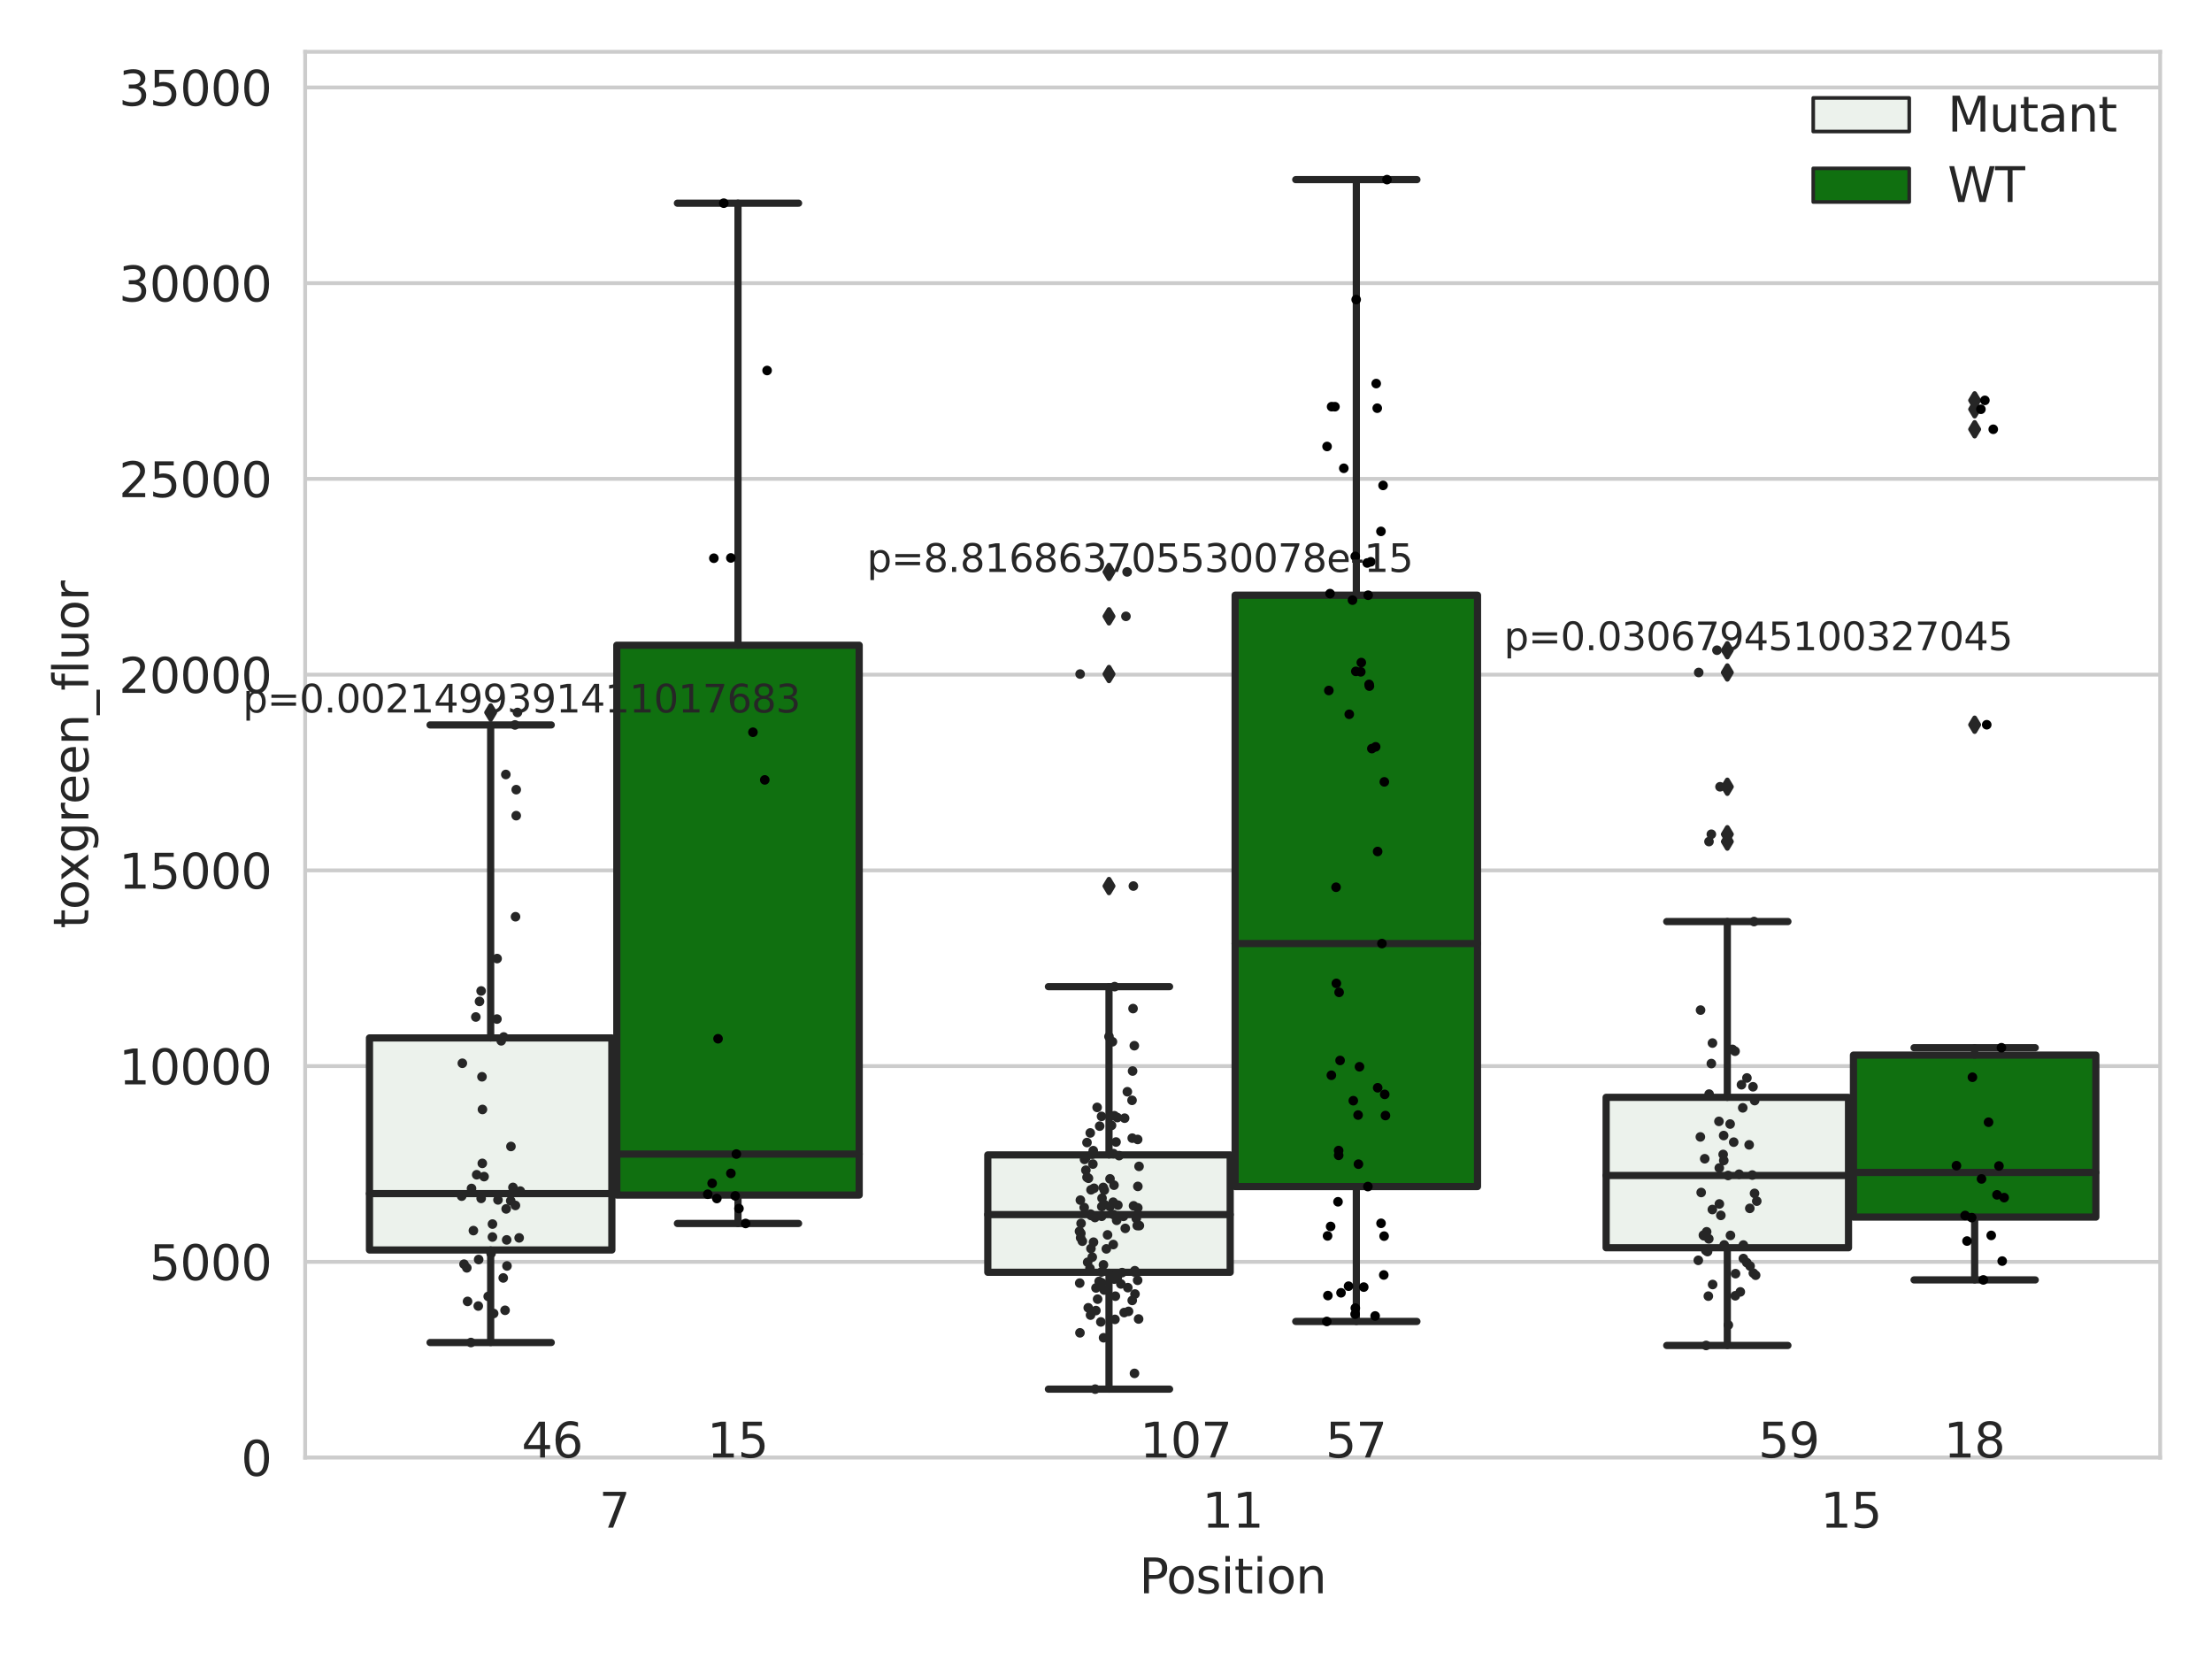 <?xml version="1.0" encoding="utf-8" standalone="no"?>
<!DOCTYPE svg PUBLIC "-//W3C//DTD SVG 1.1//EN"
  "http://www.w3.org/Graphics/SVG/1.1/DTD/svg11.dtd">
<svg xmlns:xlink="http://www.w3.org/1999/xlink" width="460.8pt" height="345.6pt" viewBox="0 0 460.8 345.6" xmlns="http://www.w3.org/2000/svg" version="1.1">
 <defs>
  <style type="text/css">*{stroke-linejoin: round; stroke-linecap: butt}</style>
 </defs>
 <g id="figure_1">
  <g id="patch_1">
   <path d="M 0 345.6 
L 460.8 345.6 
L 460.8 0 
L 0 0 
z
" style="fill: #ffffff"/>
  </g>
  <g id="axes_1">
   <g id="patch_2">
    <path d="M 63.571 303.64 
L 450 303.64 
L 450 10.8 
L 63.571 10.8 
z
" style="fill: #ffffff"/>
   </g>
   <g id="matplotlib.axis_1">
    <g id="xtick_1">
     <g id="text_1">
      <!-- 7 -->
      <g style="fill: #262626" transform="translate(124.795 318.238)scale(0.1 -0.1)">
       <defs>
        <path id="DejaVuSans-37" d="M 525 4666 
L 3525 4666 
L 3525 4397 
L 1831 0 
L 1172 0 
L 2766 4134 
L 525 4134 
L 525 4666 
z
" transform="scale(0.016)"/>
       </defs>
       <use xlink:href="#DejaVuSans-37"/>
      </g>
     </g>
    </g>
    <g id="xtick_2">
     <g id="text_2">
      <!-- 11 -->
      <g style="fill: #262626" transform="translate(250.423 318.238)scale(0.1 -0.1)">
       <defs>
        <path id="DejaVuSans-31" d="M 794 531 
L 1825 531 
L 1825 4091 
L 703 3866 
L 703 4441 
L 1819 4666 
L 2450 4666 
L 2450 531 
L 3481 531 
L 3481 0 
L 794 0 
L 794 531 
z
" transform="scale(0.016)"/>
       </defs>
       <use xlink:href="#DejaVuSans-31"/>
       <use xlink:href="#DejaVuSans-31" x="63.623"/>
      </g>
     </g>
    </g>
    <g id="xtick_3">
     <g id="text_3">
      <!-- 15 -->
      <g style="fill: #262626" transform="translate(379.233 318.238)scale(0.1 -0.1)">
       <defs>
        <path id="DejaVuSans-35" d="M 691 4666 
L 3169 4666 
L 3169 4134 
L 1269 4134 
L 1269 2991 
Q 1406 3038 1543 3061 
Q 1681 3084 1819 3084 
Q 2600 3084 3056 2656 
Q 3513 2228 3513 1497 
Q 3513 744 3044 326 
Q 2575 -91 1722 -91 
Q 1428 -91 1123 -41 
Q 819 9 494 109 
L 494 744 
Q 775 591 1075 516 
Q 1375 441 1709 441 
Q 2250 441 2565 725 
Q 2881 1009 2881 1497 
Q 2881 1984 2565 2268 
Q 2250 2553 1709 2553 
Q 1456 2553 1204 2497 
Q 953 2441 691 2322 
L 691 4666 
z
" transform="scale(0.016)"/>
       </defs>
       <use xlink:href="#DejaVuSans-31"/>
       <use xlink:href="#DejaVuSans-35" x="63.623"/>
      </g>
     </g>
    </g>
    <g id="text_4">
     <!-- Position -->
     <g style="fill: #262626" transform="translate(237.322 331.917)scale(0.1 -0.1)">
      <defs>
       <path id="DejaVuSans-50" d="M 1259 4147 
L 1259 2394 
L 2053 2394 
Q 2494 2394 2734 2622 
Q 2975 2850 2975 3272 
Q 2975 3691 2734 3919 
Q 2494 4147 2053 4147 
L 1259 4147 
z
M 628 4666 
L 2053 4666 
Q 2838 4666 3239 4311 
Q 3641 3956 3641 3272 
Q 3641 2581 3239 2228 
Q 2838 1875 2053 1875 
L 1259 1875 
L 1259 0 
L 628 0 
L 628 4666 
z
" transform="scale(0.016)"/>
       <path id="DejaVuSans-6f" d="M 1959 3097 
Q 1497 3097 1228 2736 
Q 959 2375 959 1747 
Q 959 1119 1226 758 
Q 1494 397 1959 397 
Q 2419 397 2687 759 
Q 2956 1122 2956 1747 
Q 2956 2369 2687 2733 
Q 2419 3097 1959 3097 
z
M 1959 3584 
Q 2709 3584 3137 3096 
Q 3566 2609 3566 1747 
Q 3566 888 3137 398 
Q 2709 -91 1959 -91 
Q 1206 -91 779 398 
Q 353 888 353 1747 
Q 353 2609 779 3096 
Q 1206 3584 1959 3584 
z
" transform="scale(0.016)"/>
       <path id="DejaVuSans-73" d="M 2834 3397 
L 2834 2853 
Q 2591 2978 2328 3040 
Q 2066 3103 1784 3103 
Q 1356 3103 1142 2972 
Q 928 2841 928 2578 
Q 928 2378 1081 2264 
Q 1234 2150 1697 2047 
L 1894 2003 
Q 2506 1872 2764 1633 
Q 3022 1394 3022 966 
Q 3022 478 2636 193 
Q 2250 -91 1575 -91 
Q 1294 -91 989 -36 
Q 684 19 347 128 
L 347 722 
Q 666 556 975 473 
Q 1284 391 1588 391 
Q 1994 391 2212 530 
Q 2431 669 2431 922 
Q 2431 1156 2273 1281 
Q 2116 1406 1581 1522 
L 1381 1569 
Q 847 1681 609 1914 
Q 372 2147 372 2553 
Q 372 3047 722 3315 
Q 1072 3584 1716 3584 
Q 2034 3584 2315 3537 
Q 2597 3491 2834 3397 
z
" transform="scale(0.016)"/>
       <path id="DejaVuSans-69" d="M 603 3500 
L 1178 3500 
L 1178 0 
L 603 0 
L 603 3500 
z
M 603 4863 
L 1178 4863 
L 1178 4134 
L 603 4134 
L 603 4863 
z
" transform="scale(0.016)"/>
       <path id="DejaVuSans-74" d="M 1172 4494 
L 1172 3500 
L 2356 3500 
L 2356 3053 
L 1172 3053 
L 1172 1153 
Q 1172 725 1289 603 
Q 1406 481 1766 481 
L 2356 481 
L 2356 0 
L 1766 0 
Q 1100 0 847 248 
Q 594 497 594 1153 
L 594 3053 
L 172 3053 
L 172 3500 
L 594 3500 
L 594 4494 
L 1172 4494 
z
" transform="scale(0.016)"/>
       <path id="DejaVuSans-6e" d="M 3513 2113 
L 3513 0 
L 2938 0 
L 2938 2094 
Q 2938 2591 2744 2837 
Q 2550 3084 2163 3084 
Q 1697 3084 1428 2787 
Q 1159 2491 1159 1978 
L 1159 0 
L 581 0 
L 581 3500 
L 1159 3500 
L 1159 2956 
Q 1366 3272 1645 3428 
Q 1925 3584 2291 3584 
Q 2894 3584 3203 3211 
Q 3513 2838 3513 2113 
z
" transform="scale(0.016)"/>
      </defs>
      <use xlink:href="#DejaVuSans-50"/>
      <use xlink:href="#DejaVuSans-6f" x="56.678"/>
      <use xlink:href="#DejaVuSans-73" x="117.859"/>
      <use xlink:href="#DejaVuSans-69" x="169.959"/>
      <use xlink:href="#DejaVuSans-74" x="197.742"/>
      <use xlink:href="#DejaVuSans-69" x="236.951"/>
      <use xlink:href="#DejaVuSans-6f" x="264.734"/>
      <use xlink:href="#DejaVuSans-6e" x="325.916"/>
     </g>
    </g>
   </g>
   <g id="matplotlib.axis_2">
    <g id="ytick_1">
     <g id="line2d_1">
      <path d="M 63.571 303.64 
L 450 303.64 
" clip-path="url(#p0eb0aba047)" style="fill: none; stroke: #cccccc; stroke-width: 0.8; stroke-linecap: round"/>
     </g>
     <g id="text_5">
      <!-- 0 -->
      <g style="fill: #262626" transform="translate(50.209 307.439)scale(0.1 -0.1)">
       <defs>
        <path id="DejaVuSans-30" d="M 2034 4250 
Q 1547 4250 1301 3770 
Q 1056 3291 1056 2328 
Q 1056 1369 1301 889 
Q 1547 409 2034 409 
Q 2525 409 2770 889 
Q 3016 1369 3016 2328 
Q 3016 3291 2770 3770 
Q 2525 4250 2034 4250 
z
M 2034 4750 
Q 2819 4750 3233 4129 
Q 3647 3509 3647 2328 
Q 3647 1150 3233 529 
Q 2819 -91 2034 -91 
Q 1250 -91 836 529 
Q 422 1150 422 2328 
Q 422 3509 836 4129 
Q 1250 4750 2034 4750 
z
" transform="scale(0.016)"/>
       </defs>
       <use xlink:href="#DejaVuSans-30"/>
      </g>
     </g>
    </g>
    <g id="ytick_2">
     <g id="line2d_2">
      <path d="M 63.571 262.865 
L 450 262.865 
" clip-path="url(#p0eb0aba047)" style="fill: none; stroke: #cccccc; stroke-width: 0.8; stroke-linecap: round"/>
     </g>
     <g id="text_6">
      <!-- 5000 -->
      <g style="fill: #262626" transform="translate(31.121 266.664)scale(0.1 -0.1)">
       <use xlink:href="#DejaVuSans-35"/>
       <use xlink:href="#DejaVuSans-30" x="63.623"/>
       <use xlink:href="#DejaVuSans-30" x="127.246"/>
       <use xlink:href="#DejaVuSans-30" x="190.869"/>
      </g>
     </g>
    </g>
    <g id="ytick_3">
     <g id="line2d_3">
      <path d="M 63.571 222.09 
L 450 222.09 
" clip-path="url(#p0eb0aba047)" style="fill: none; stroke: #cccccc; stroke-width: 0.8; stroke-linecap: round"/>
     </g>
     <g id="text_7">
      <!-- 10000 -->
      <g style="fill: #262626" transform="translate(24.759 225.889)scale(0.1 -0.1)">
       <use xlink:href="#DejaVuSans-31"/>
       <use xlink:href="#DejaVuSans-30" x="63.623"/>
       <use xlink:href="#DejaVuSans-30" x="127.246"/>
       <use xlink:href="#DejaVuSans-30" x="190.869"/>
       <use xlink:href="#DejaVuSans-30" x="254.492"/>
      </g>
     </g>
    </g>
    <g id="ytick_4">
     <g id="line2d_4">
      <path d="M 63.571 181.315 
L 450 181.315 
" clip-path="url(#p0eb0aba047)" style="fill: none; stroke: #cccccc; stroke-width: 0.8; stroke-linecap: round"/>
     </g>
     <g id="text_8">
      <!-- 15000 -->
      <g style="fill: #262626" transform="translate(24.759 185.114)scale(0.1 -0.1)">
       <use xlink:href="#DejaVuSans-31"/>
       <use xlink:href="#DejaVuSans-35" x="63.623"/>
       <use xlink:href="#DejaVuSans-30" x="127.246"/>
       <use xlink:href="#DejaVuSans-30" x="190.869"/>
       <use xlink:href="#DejaVuSans-30" x="254.492"/>
      </g>
     </g>
    </g>
    <g id="ytick_5">
     <g id="line2d_5">
      <path d="M 63.571 140.539 
L 450 140.539 
" clip-path="url(#p0eb0aba047)" style="fill: none; stroke: #cccccc; stroke-width: 0.8; stroke-linecap: round"/>
     </g>
     <g id="text_9">
      <!-- 20000 -->
      <g style="fill: #262626" transform="translate(24.759 144.339)scale(0.1 -0.1)">
       <defs>
        <path id="DejaVuSans-32" d="M 1228 531 
L 3431 531 
L 3431 0 
L 469 0 
L 469 531 
Q 828 903 1448 1529 
Q 2069 2156 2228 2338 
Q 2531 2678 2651 2914 
Q 2772 3150 2772 3378 
Q 2772 3750 2511 3984 
Q 2250 4219 1831 4219 
Q 1534 4219 1204 4116 
Q 875 4013 500 3803 
L 500 4441 
Q 881 4594 1212 4672 
Q 1544 4750 1819 4750 
Q 2544 4750 2975 4387 
Q 3406 4025 3406 3419 
Q 3406 3131 3298 2873 
Q 3191 2616 2906 2266 
Q 2828 2175 2409 1742 
Q 1991 1309 1228 531 
z
" transform="scale(0.016)"/>
       </defs>
       <use xlink:href="#DejaVuSans-32"/>
       <use xlink:href="#DejaVuSans-30" x="63.623"/>
       <use xlink:href="#DejaVuSans-30" x="127.246"/>
       <use xlink:href="#DejaVuSans-30" x="190.869"/>
       <use xlink:href="#DejaVuSans-30" x="254.492"/>
      </g>
     </g>
    </g>
    <g id="ytick_6">
     <g id="line2d_6">
      <path d="M 63.571 99.764 
L 450 99.764 
" clip-path="url(#p0eb0aba047)" style="fill: none; stroke: #cccccc; stroke-width: 0.8; stroke-linecap: round"/>
     </g>
     <g id="text_10">
      <!-- 25000 -->
      <g style="fill: #262626" transform="translate(24.759 103.564)scale(0.1 -0.1)">
       <use xlink:href="#DejaVuSans-32"/>
       <use xlink:href="#DejaVuSans-35" x="63.623"/>
       <use xlink:href="#DejaVuSans-30" x="127.246"/>
       <use xlink:href="#DejaVuSans-30" x="190.869"/>
       <use xlink:href="#DejaVuSans-30" x="254.492"/>
      </g>
     </g>
    </g>
    <g id="ytick_7">
     <g id="line2d_7">
      <path d="M 63.571 58.989 
L 450 58.989 
" clip-path="url(#p0eb0aba047)" style="fill: none; stroke: #cccccc; stroke-width: 0.8; stroke-linecap: round"/>
     </g>
     <g id="text_11">
      <!-- 30000 -->
      <g style="fill: #262626" transform="translate(24.759 62.788)scale(0.1 -0.1)">
       <defs>
        <path id="DejaVuSans-33" d="M 2597 2516 
Q 3050 2419 3304 2112 
Q 3559 1806 3559 1356 
Q 3559 666 3084 287 
Q 2609 -91 1734 -91 
Q 1441 -91 1130 -33 
Q 819 25 488 141 
L 488 750 
Q 750 597 1062 519 
Q 1375 441 1716 441 
Q 2309 441 2620 675 
Q 2931 909 2931 1356 
Q 2931 1769 2642 2001 
Q 2353 2234 1838 2234 
L 1294 2234 
L 1294 2753 
L 1863 2753 
Q 2328 2753 2575 2939 
Q 2822 3125 2822 3475 
Q 2822 3834 2567 4026 
Q 2313 4219 1838 4219 
Q 1578 4219 1281 4162 
Q 984 4106 628 3988 
L 628 4550 
Q 988 4650 1302 4700 
Q 1616 4750 1894 4750 
Q 2613 4750 3031 4423 
Q 3450 4097 3450 3541 
Q 3450 3153 3228 2886 
Q 3006 2619 2597 2516 
z
" transform="scale(0.016)"/>
       </defs>
       <use xlink:href="#DejaVuSans-33"/>
       <use xlink:href="#DejaVuSans-30" x="63.623"/>
       <use xlink:href="#DejaVuSans-30" x="127.246"/>
       <use xlink:href="#DejaVuSans-30" x="190.869"/>
       <use xlink:href="#DejaVuSans-30" x="254.492"/>
      </g>
     </g>
    </g>
    <g id="ytick_8">
     <g id="line2d_8">
      <path d="M 63.571 18.214 
L 450 18.214 
" clip-path="url(#p0eb0aba047)" style="fill: none; stroke: #cccccc; stroke-width: 0.8; stroke-linecap: round"/>
     </g>
     <g id="text_12">
      <!-- 35000 -->
      <g style="fill: #262626" transform="translate(24.759 22.013)scale(0.1 -0.1)">
       <use xlink:href="#DejaVuSans-33"/>
       <use xlink:href="#DejaVuSans-35" x="63.623"/>
       <use xlink:href="#DejaVuSans-30" x="127.246"/>
       <use xlink:href="#DejaVuSans-30" x="190.869"/>
       <use xlink:href="#DejaVuSans-30" x="254.492"/>
      </g>
     </g>
    </g>
    <g id="text_13">
     <!-- toxgreen_fluor -->
     <g style="fill: #262626" transform="translate(18.401 193.415)rotate(-90)scale(0.1 -0.1)">
      <defs>
       <path id="DejaVuSans-78" d="M 3513 3500 
L 2247 1797 
L 3578 0 
L 2900 0 
L 1881 1375 
L 863 0 
L 184 0 
L 1544 1831 
L 300 3500 
L 978 3500 
L 1906 2253 
L 2834 3500 
L 3513 3500 
z
" transform="scale(0.016)"/>
       <path id="DejaVuSans-67" d="M 2906 1791 
Q 2906 2416 2648 2759 
Q 2391 3103 1925 3103 
Q 1463 3103 1205 2759 
Q 947 2416 947 1791 
Q 947 1169 1205 825 
Q 1463 481 1925 481 
Q 2391 481 2648 825 
Q 2906 1169 2906 1791 
z
M 3481 434 
Q 3481 -459 3084 -895 
Q 2688 -1331 1869 -1331 
Q 1566 -1331 1297 -1286 
Q 1028 -1241 775 -1147 
L 775 -588 
Q 1028 -725 1275 -790 
Q 1522 -856 1778 -856 
Q 2344 -856 2625 -561 
Q 2906 -266 2906 331 
L 2906 616 
Q 2728 306 2450 153 
Q 2172 0 1784 0 
Q 1141 0 747 490 
Q 353 981 353 1791 
Q 353 2603 747 3093 
Q 1141 3584 1784 3584 
Q 2172 3584 2450 3431 
Q 2728 3278 2906 2969 
L 2906 3500 
L 3481 3500 
L 3481 434 
z
" transform="scale(0.016)"/>
       <path id="DejaVuSans-72" d="M 2631 2963 
Q 2534 3019 2420 3045 
Q 2306 3072 2169 3072 
Q 1681 3072 1420 2755 
Q 1159 2438 1159 1844 
L 1159 0 
L 581 0 
L 581 3500 
L 1159 3500 
L 1159 2956 
Q 1341 3275 1631 3429 
Q 1922 3584 2338 3584 
Q 2397 3584 2469 3576 
Q 2541 3569 2628 3553 
L 2631 2963 
z
" transform="scale(0.016)"/>
       <path id="DejaVuSans-65" d="M 3597 1894 
L 3597 1613 
L 953 1613 
Q 991 1019 1311 708 
Q 1631 397 2203 397 
Q 2534 397 2845 478 
Q 3156 559 3463 722 
L 3463 178 
Q 3153 47 2828 -22 
Q 2503 -91 2169 -91 
Q 1331 -91 842 396 
Q 353 884 353 1716 
Q 353 2575 817 3079 
Q 1281 3584 2069 3584 
Q 2775 3584 3186 3129 
Q 3597 2675 3597 1894 
z
M 3022 2063 
Q 3016 2534 2758 2815 
Q 2500 3097 2075 3097 
Q 1594 3097 1305 2825 
Q 1016 2553 972 2059 
L 3022 2063 
z
" transform="scale(0.016)"/>
       <path id="DejaVuSans-5f" d="M 3263 -1063 
L 3263 -1509 
L -63 -1509 
L -63 -1063 
L 3263 -1063 
z
" transform="scale(0.016)"/>
       <path id="DejaVuSans-66" d="M 2375 4863 
L 2375 4384 
L 1825 4384 
Q 1516 4384 1395 4259 
Q 1275 4134 1275 3809 
L 1275 3500 
L 2222 3500 
L 2222 3053 
L 1275 3053 
L 1275 0 
L 697 0 
L 697 3053 
L 147 3053 
L 147 3500 
L 697 3500 
L 697 3744 
Q 697 4328 969 4595 
Q 1241 4863 1831 4863 
L 2375 4863 
z
" transform="scale(0.016)"/>
       <path id="DejaVuSans-6c" d="M 603 4863 
L 1178 4863 
L 1178 0 
L 603 0 
L 603 4863 
z
" transform="scale(0.016)"/>
       <path id="DejaVuSans-75" d="M 544 1381 
L 544 3500 
L 1119 3500 
L 1119 1403 
Q 1119 906 1312 657 
Q 1506 409 1894 409 
Q 2359 409 2629 706 
Q 2900 1003 2900 1516 
L 2900 3500 
L 3475 3500 
L 3475 0 
L 2900 0 
L 2900 538 
Q 2691 219 2414 64 
Q 2138 -91 1772 -91 
Q 1169 -91 856 284 
Q 544 659 544 1381 
z
M 1991 3584 
L 1991 3584 
z
" transform="scale(0.016)"/>
      </defs>
      <use xlink:href="#DejaVuSans-74"/>
      <use xlink:href="#DejaVuSans-6f" x="39.209"/>
      <use xlink:href="#DejaVuSans-78" x="97.266"/>
      <use xlink:href="#DejaVuSans-67" x="156.445"/>
      <use xlink:href="#DejaVuSans-72" x="219.922"/>
      <use xlink:href="#DejaVuSans-65" x="258.785"/>
      <use xlink:href="#DejaVuSans-65" x="320.309"/>
      <use xlink:href="#DejaVuSans-6e" x="381.832"/>
      <use xlink:href="#DejaVuSans-5f" x="445.211"/>
      <use xlink:href="#DejaVuSans-66" x="495.211"/>
      <use xlink:href="#DejaVuSans-6c" x="530.416"/>
      <use xlink:href="#DejaVuSans-75" x="558.199"/>
      <use xlink:href="#DejaVuSans-6f" x="621.578"/>
      <use xlink:href="#DejaVuSans-72" x="682.76"/>
     </g>
    </g>
   </g>
   <g id="patch_3">
    <path d="M 76.967 260.394 
L 127.461 260.394 
L 127.461 216.222 
L 76.967 216.222 
L 76.967 260.394 
z
" clip-path="url(#p0eb0aba047)" style="fill: #ecf2ec; stroke: #262626; stroke-width: 1.5; stroke-linejoin: miter"/>
   </g>
   <g id="patch_4">
    <path d="M 128.491 248.95 
L 178.985 248.95 
L 178.985 134.413 
L 128.491 134.413 
L 128.491 248.95 
z
" clip-path="url(#p0eb0aba047)" style="fill: #107010; stroke: #262626; stroke-width: 1.5; stroke-linejoin: miter"/>
   </g>
   <g id="patch_5">
    <path d="M 205.777 265.041 
L 256.27 265.041 
L 256.27 240.586 
L 205.777 240.586 
L 205.777 265.041 
z
" clip-path="url(#p0eb0aba047)" style="fill: #ecf2ec; stroke: #262626; stroke-width: 1.5; stroke-linejoin: miter"/>
   </g>
   <g id="patch_6">
    <path d="M 257.301 247.182 
L 307.794 247.182 
L 307.794 123.993 
L 257.301 123.993 
L 257.301 247.182 
z
" clip-path="url(#p0eb0aba047)" style="fill: #107010; stroke: #262626; stroke-width: 1.5; stroke-linejoin: miter"/>
   </g>
   <g id="patch_7">
    <path d="M 334.587 259.93 
L 385.08 259.93 
L 385.08 228.597 
L 334.587 228.597 
L 334.587 259.93 
z
" clip-path="url(#p0eb0aba047)" style="fill: #ecf2ec; stroke: #262626; stroke-width: 1.5; stroke-linejoin: miter"/>
   </g>
   <g id="patch_8">
    <path d="M 386.11 253.542 
L 436.604 253.542 
L 436.604 219.797 
L 386.11 219.797 
L 386.11 253.542 
z
" clip-path="url(#p0eb0aba047)" style="fill: #107010; stroke: #262626; stroke-width: 1.5; stroke-linejoin: miter"/>
   </g>
   <g id="patch_9">
    <path d="M 127.976 303.64 
L 127.976 303.64 
L 127.976 303.64 
L 127.976 303.64 
z
" clip-path="url(#p0eb0aba047)" style="fill: #ecf2ec; stroke: #262626; stroke-width: 0.75; stroke-linejoin: miter"/>
   </g>
   <g id="patch_10">
    <path d="M 127.976 303.64 
L 127.976 303.64 
L 127.976 303.64 
L 127.976 303.64 
z
" clip-path="url(#p0eb0aba047)" style="fill: #107010; stroke: #262626; stroke-width: 0.75; stroke-linejoin: miter"/>
   </g>
   <g id="PathCollection_1"/>
   <g id="PathCollection_2"/>
   <g id="line2d_9">
    <path d="M 102.214 260.394 
L 102.214 279.671 
" clip-path="url(#p0eb0aba047)" style="fill: none; stroke: #262626; stroke-width: 1.5; stroke-linecap: round"/>
   </g>
   <g id="line2d_10">
    <path d="M 102.214 216.222 
L 102.214 151.016 
" clip-path="url(#p0eb0aba047)" style="fill: none; stroke: #262626; stroke-width: 1.5; stroke-linecap: round"/>
   </g>
   <g id="line2d_11">
    <path d="M 89.591 279.671 
L 114.837 279.671 
" clip-path="url(#p0eb0aba047)" style="fill: none; stroke: #262626; stroke-width: 1.5; stroke-linecap: round"/>
   </g>
   <g id="line2d_12">
    <path d="M 89.591 151.016 
L 114.837 151.016 
" clip-path="url(#p0eb0aba047)" style="fill: none; stroke: #262626; stroke-width: 1.5; stroke-linecap: round"/>
   </g>
   <g id="line2d_13">
    <defs>
     <path id="m95a7ba99f4" d="M -0 1.414 
L 0.849 0 
L 0 -1.414 
L -0.849 -0 
z
" style="stroke: #262626; stroke-linejoin: miter"/>
    </defs>
    <g clip-path="url(#p0eb0aba047)">
     <use xlink:href="#m95a7ba99f4" x="102.214" y="148.423" style="fill: #262626; stroke: #262626; stroke-linejoin: miter"/>
    </g>
   </g>
   <g id="line2d_14">
    <path d="M 153.738 248.95 
L 153.738 254.871 
" clip-path="url(#p0eb0aba047)" style="fill: none; stroke: #262626; stroke-width: 1.5; stroke-linecap: round"/>
   </g>
   <g id="line2d_15">
    <path d="M 153.738 134.413 
L 153.738 42.329 
" clip-path="url(#p0eb0aba047)" style="fill: none; stroke: #262626; stroke-width: 1.5; stroke-linecap: round"/>
   </g>
   <g id="line2d_16">
    <path d="M 141.115 254.871 
L 166.361 254.871 
" clip-path="url(#p0eb0aba047)" style="fill: none; stroke: #262626; stroke-width: 1.5; stroke-linecap: round"/>
   </g>
   <g id="line2d_17">
    <path d="M 141.115 42.329 
L 166.361 42.329 
" clip-path="url(#p0eb0aba047)" style="fill: none; stroke: #262626; stroke-width: 1.5; stroke-linecap: round"/>
   </g>
   <g id="line2d_18"/>
   <g id="line2d_19">
    <path d="M 231.024 265.041 
L 231.024 289.383 
" clip-path="url(#p0eb0aba047)" style="fill: none; stroke: #262626; stroke-width: 1.5; stroke-linecap: round"/>
   </g>
   <g id="line2d_20">
    <path d="M 231.024 240.586 
L 231.024 205.536 
" clip-path="url(#p0eb0aba047)" style="fill: none; stroke: #262626; stroke-width: 1.5; stroke-linecap: round"/>
   </g>
   <g id="line2d_21">
    <path d="M 218.4 289.383 
L 243.647 289.383 
" clip-path="url(#p0eb0aba047)" style="fill: none; stroke: #262626; stroke-width: 1.5; stroke-linecap: round"/>
   </g>
   <g id="line2d_22">
    <path d="M 218.4 205.536 
L 243.647 205.536 
" clip-path="url(#p0eb0aba047)" style="fill: none; stroke: #262626; stroke-width: 1.5; stroke-linecap: round"/>
   </g>
   <g id="line2d_23">
    <g clip-path="url(#p0eb0aba047)">
     <use xlink:href="#m95a7ba99f4" x="231.024" y="184.581" style="fill: #262626; stroke: #262626; stroke-linejoin: miter"/>
     <use xlink:href="#m95a7ba99f4" x="231.024" y="140.414" style="fill: #262626; stroke: #262626; stroke-linejoin: miter"/>
     <use xlink:href="#m95a7ba99f4" x="231.024" y="119.142" style="fill: #262626; stroke: #262626; stroke-linejoin: miter"/>
     <use xlink:href="#m95a7ba99f4" x="231.024" y="128.394" style="fill: #262626; stroke: #262626; stroke-linejoin: miter"/>
    </g>
   </g>
   <g id="line2d_24">
    <path d="M 282.548 247.182 
L 282.548 275.282 
" clip-path="url(#p0eb0aba047)" style="fill: none; stroke: #262626; stroke-width: 1.5; stroke-linecap: round"/>
   </g>
   <g id="line2d_25">
    <path d="M 282.548 123.993 
L 282.548 37.422 
" clip-path="url(#p0eb0aba047)" style="fill: none; stroke: #262626; stroke-width: 1.5; stroke-linecap: round"/>
   </g>
   <g id="line2d_26">
    <path d="M 269.924 275.282 
L 295.171 275.282 
" clip-path="url(#p0eb0aba047)" style="fill: none; stroke: #262626; stroke-width: 1.5; stroke-linecap: round"/>
   </g>
   <g id="line2d_27">
    <path d="M 269.924 37.422 
L 295.171 37.422 
" clip-path="url(#p0eb0aba047)" style="fill: none; stroke: #262626; stroke-width: 1.5; stroke-linecap: round"/>
   </g>
   <g id="line2d_28"/>
   <g id="line2d_29">
    <path d="M 359.833 259.93 
L 359.833 280.283 
" clip-path="url(#p0eb0aba047)" style="fill: none; stroke: #262626; stroke-width: 1.5; stroke-linecap: round"/>
   </g>
   <g id="line2d_30">
    <path d="M 359.833 228.597 
L 359.833 191.975 
" clip-path="url(#p0eb0aba047)" style="fill: none; stroke: #262626; stroke-width: 1.5; stroke-linecap: round"/>
   </g>
   <g id="line2d_31">
    <path d="M 347.21 280.283 
L 372.457 280.283 
" clip-path="url(#p0eb0aba047)" style="fill: none; stroke: #262626; stroke-width: 1.5; stroke-linecap: round"/>
   </g>
   <g id="line2d_32">
    <path d="M 347.21 191.975 
L 372.457 191.975 
" clip-path="url(#p0eb0aba047)" style="fill: none; stroke: #262626; stroke-width: 1.5; stroke-linecap: round"/>
   </g>
   <g id="line2d_33">
    <g clip-path="url(#p0eb0aba047)">
     <use xlink:href="#m95a7ba99f4" x="359.833" y="173.79" style="fill: #262626; stroke: #262626; stroke-linejoin: miter"/>
     <use xlink:href="#m95a7ba99f4" x="359.833" y="135.45" style="fill: #262626; stroke: #262626; stroke-linejoin: miter"/>
     <use xlink:href="#m95a7ba99f4" x="359.833" y="163.898" style="fill: #262626; stroke: #262626; stroke-linejoin: miter"/>
     <use xlink:href="#m95a7ba99f4" x="359.833" y="175.315" style="fill: #262626; stroke: #262626; stroke-linejoin: miter"/>
     <use xlink:href="#m95a7ba99f4" x="359.833" y="140.09" style="fill: #262626; stroke: #262626; stroke-linejoin: miter"/>
    </g>
   </g>
   <g id="line2d_34">
    <path d="M 411.357 253.542 
L 411.357 266.628 
" clip-path="url(#p0eb0aba047)" style="fill: none; stroke: #262626; stroke-width: 1.5; stroke-linecap: round"/>
   </g>
   <g id="line2d_35">
    <path d="M 411.357 219.797 
L 411.357 218.26 
" clip-path="url(#p0eb0aba047)" style="fill: none; stroke: #262626; stroke-width: 1.5; stroke-linecap: round"/>
   </g>
   <g id="line2d_36">
    <path d="M 398.734 266.628 
L 423.98 266.628 
" clip-path="url(#p0eb0aba047)" style="fill: none; stroke: #262626; stroke-width: 1.5; stroke-linecap: round"/>
   </g>
   <g id="line2d_37">
    <path d="M 398.734 218.26 
L 423.98 218.26 
" clip-path="url(#p0eb0aba047)" style="fill: none; stroke: #262626; stroke-width: 1.5; stroke-linecap: round"/>
   </g>
   <g id="line2d_38">
    <g clip-path="url(#p0eb0aba047)">
     <use xlink:href="#m95a7ba99f4" x="411.357" y="83.401" style="fill: #262626; stroke: #262626; stroke-linejoin: miter"/>
     <use xlink:href="#m95a7ba99f4" x="411.357" y="89.425" style="fill: #262626; stroke: #262626; stroke-linejoin: miter"/>
     <use xlink:href="#m95a7ba99f4" x="411.357" y="85.256" style="fill: #262626; stroke: #262626; stroke-linejoin: miter"/>
     <use xlink:href="#m95a7ba99f4" x="411.357" y="150.976" style="fill: #262626; stroke: #262626; stroke-linejoin: miter"/>
    </g>
   </g>
   <g id="line2d_39">
    <path d="M 76.967 248.651 
L 127.461 248.651 
" clip-path="url(#p0eb0aba047)" style="fill: none; stroke: #262626; stroke-width: 1.5; stroke-linecap: round"/>
   </g>
   <g id="line2d_40">
    <path d="M 128.491 240.411 
L 178.985 240.411 
" clip-path="url(#p0eb0aba047)" style="fill: none; stroke: #262626; stroke-width: 1.5; stroke-linecap: round"/>
   </g>
   <g id="line2d_41">
    <path d="M 205.777 253.018 
L 256.27 253.018 
" clip-path="url(#p0eb0aba047)" style="fill: none; stroke: #262626; stroke-width: 1.5; stroke-linecap: round"/>
   </g>
   <g id="line2d_42">
    <path d="M 257.301 196.56 
L 307.794 196.56 
" clip-path="url(#p0eb0aba047)" style="fill: none; stroke: #262626; stroke-width: 1.5; stroke-linecap: round"/>
   </g>
   <g id="line2d_43">
    <path d="M 334.587 244.875 
L 385.08 244.875 
" clip-path="url(#p0eb0aba047)" style="fill: none; stroke: #262626; stroke-width: 1.5; stroke-linecap: round"/>
   </g>
   <g id="line2d_44">
    <path d="M 386.11 244.243 
L 436.604 244.243 
" clip-path="url(#p0eb0aba047)" style="fill: none; stroke: #262626; stroke-width: 1.5; stroke-linecap: round"/>
   </g>
   <g id="patch_11">
    <path d="M 63.571 303.64 
L 63.571 10.8 
" style="fill: none; stroke: #cccccc; stroke-width: 0.8; stroke-linejoin: miter; stroke-linecap: square"/>
   </g>
   <g id="patch_12">
    <path d="M 450 303.64 
L 450 10.8 
" style="fill: none; stroke: #cccccc; stroke-width: 0.8; stroke-linejoin: miter; stroke-linecap: square"/>
   </g>
   <g id="patch_13">
    <path d="M 63.571 303.64 
L 450 303.64 
" style="fill: none; stroke: #cccccc; stroke-width: 0.8; stroke-linejoin: miter; stroke-linecap: square"/>
   </g>
   <g id="patch_14">
    <path d="M 63.571 10.8 
L 450 10.8 
" style="fill: none; stroke: #cccccc; stroke-width: 0.8; stroke-linejoin: miter; stroke-linecap: square"/>
   </g>
   <g id="PathCollection_3">
    <defs>
     <path id="C0_0_0c3e56dc3c" d="M 0 1 
C 0.265 1 0.52 0.895 0.707 0.707 
C 0.895 0.52 1 0.265 1 -0 
C 1 -0.265 0.895 -0.52 0.707 -0.707 
C 0.52 -0.895 0.265 -1 0 -1 
C -0.265 -1 -0.52 -0.895 -0.707 -0.707 
C -0.895 -0.52 -1 -0.265 -1 0 
C -1 0.265 -0.895 0.52 -0.707 0.707 
C -0.52 0.895 -0.265 1 0 1 
z
"/>
    </defs>
    <g clip-path="url(#p0eb0aba047)">
     <use xlink:href="#C0_0_0c3e56dc3c" x="102.835" y="273.623" style="fill: #262626"/>
    </g>
    <g clip-path="url(#p0eb0aba047)">
     <use xlink:href="#C0_0_0c3e56dc3c" x="100.844" y="245.109" style="fill: #262626"/>
    </g>
    <g clip-path="url(#p0eb0aba047)">
     <use xlink:href="#C0_0_0c3e56dc3c" x="107.539" y="164.5" style="fill: #262626"/>
    </g>
    <g clip-path="url(#p0eb0aba047)">
     <use xlink:href="#C0_0_0c3e56dc3c" x="107.538" y="169.918" style="fill: #262626"/>
    </g>
    <g clip-path="url(#p0eb0aba047)">
     <use xlink:href="#C0_0_0c3e56dc3c" x="105.373" y="161.337" style="fill: #262626"/>
    </g>
    <g clip-path="url(#p0eb0aba047)">
     <use xlink:href="#C0_0_0c3e56dc3c" x="100.503" y="231.119" style="fill: #262626"/>
    </g>
    <g clip-path="url(#p0eb0aba047)">
     <use xlink:href="#C0_0_0c3e56dc3c" x="107.392" y="190.973" style="fill: #262626"/>
    </g>
    <g clip-path="url(#p0eb0aba047)">
     <use xlink:href="#C0_0_0c3e56dc3c" x="98.101" y="279.671" style="fill: #262626"/>
    </g>
    <g clip-path="url(#p0eb0aba047)">
     <use xlink:href="#C0_0_0c3e56dc3c" x="102.301" y="261.095" style="fill: #262626"/>
    </g>
    <g clip-path="url(#p0eb0aba047)">
     <use xlink:href="#C0_0_0c3e56dc3c" x="97.244" y="264.115" style="fill: #262626"/>
    </g>
    <g clip-path="url(#p0eb0aba047)">
     <use xlink:href="#C0_0_0c3e56dc3c" x="105.442" y="251.836" style="fill: #262626"/>
    </g>
    <g clip-path="url(#p0eb0aba047)">
     <use xlink:href="#C0_0_0c3e56dc3c" x="96.663" y="263.348" style="fill: #262626"/>
    </g>
    <g clip-path="url(#p0eb0aba047)">
     <use xlink:href="#C0_0_0c3e56dc3c" x="104.412" y="216.822" style="fill: #262626"/>
    </g>
    <g clip-path="url(#p0eb0aba047)">
     <use xlink:href="#C0_0_0c3e56dc3c" x="104.834" y="266.217" style="fill: #262626"/>
    </g>
    <g clip-path="url(#p0eb0aba047)">
     <use xlink:href="#C0_0_0c3e56dc3c" x="99.634" y="272.071" style="fill: #262626"/>
    </g>
    <g clip-path="url(#p0eb0aba047)">
     <use xlink:href="#C0_0_0c3e56dc3c" x="100.472" y="242.35" style="fill: #262626"/>
    </g>
    <g clip-path="url(#p0eb0aba047)">
     <use xlink:href="#C0_0_0c3e56dc3c" x="107.795" y="148.423" style="fill: #262626"/>
    </g>
    <g clip-path="url(#p0eb0aba047)">
     <use xlink:href="#C0_0_0c3e56dc3c" x="100.229" y="206.434" style="fill: #262626"/>
    </g>
    <g clip-path="url(#p0eb0aba047)">
     <use xlink:href="#C0_0_0c3e56dc3c" x="103.557" y="199.689" style="fill: #262626"/>
    </g>
    <g clip-path="url(#p0eb0aba047)">
     <use xlink:href="#C0_0_0c3e56dc3c" x="102.589" y="254.997" style="fill: #262626"/>
    </g>
    <g clip-path="url(#p0eb0aba047)">
     <use xlink:href="#C0_0_0c3e56dc3c" x="99.891" y="208.613" style="fill: #262626"/>
    </g>
    <g clip-path="url(#p0eb0aba047)">
     <use xlink:href="#C0_0_0c3e56dc3c" x="97.4" y="271.105" style="fill: #262626"/>
    </g>
    <g clip-path="url(#p0eb0aba047)">
     <use xlink:href="#C0_0_0c3e56dc3c" x="98.225" y="247.579" style="fill: #262626"/>
    </g>
    <g clip-path="url(#p0eb0aba047)">
     <use xlink:href="#C0_0_0c3e56dc3c" x="102.583" y="257.693" style="fill: #262626"/>
    </g>
    <g clip-path="url(#p0eb0aba047)">
     <use xlink:href="#C0_0_0c3e56dc3c" x="96.176" y="249.179" style="fill: #262626"/>
    </g>
    <g clip-path="url(#p0eb0aba047)">
     <use xlink:href="#C0_0_0c3e56dc3c" x="98.617" y="256.358" style="fill: #262626"/>
    </g>
    <g clip-path="url(#p0eb0aba047)">
     <use xlink:href="#C0_0_0c3e56dc3c" x="105.615" y="263.718" style="fill: #262626"/>
    </g>
    <g clip-path="url(#p0eb0aba047)">
     <use xlink:href="#C0_0_0c3e56dc3c" x="106.439" y="238.831" style="fill: #262626"/>
    </g>
    <g clip-path="url(#p0eb0aba047)">
     <use xlink:href="#C0_0_0c3e56dc3c" x="100.235" y="249.649" style="fill: #262626"/>
    </g>
    <g clip-path="url(#p0eb0aba047)">
     <use xlink:href="#C0_0_0c3e56dc3c" x="105.549" y="258.292" style="fill: #262626"/>
    </g>
    <g clip-path="url(#p0eb0aba047)">
     <use xlink:href="#C0_0_0c3e56dc3c" x="103.74" y="249.961" style="fill: #262626"/>
    </g>
    <g clip-path="url(#p0eb0aba047)">
     <use xlink:href="#C0_0_0c3e56dc3c" x="107.277" y="151.016" style="fill: #262626"/>
    </g>
    <g clip-path="url(#p0eb0aba047)">
     <use xlink:href="#C0_0_0c3e56dc3c" x="106.394" y="250.15" style="fill: #262626"/>
    </g>
    <g clip-path="url(#p0eb0aba047)">
     <use xlink:href="#C0_0_0c3e56dc3c" x="99.122" y="211.858" style="fill: #262626"/>
    </g>
    <g clip-path="url(#p0eb0aba047)">
     <use xlink:href="#C0_0_0c3e56dc3c" x="101.7" y="270.068" style="fill: #262626"/>
    </g>
    <g clip-path="url(#p0eb0aba047)">
     <use xlink:href="#C0_0_0c3e56dc3c" x="108.149" y="257.872" style="fill: #262626"/>
    </g>
    <g clip-path="url(#p0eb0aba047)">
     <use xlink:href="#C0_0_0c3e56dc3c" x="104.931" y="216.022" style="fill: #262626"/>
    </g>
    <g clip-path="url(#p0eb0aba047)">
     <use xlink:href="#C0_0_0c3e56dc3c" x="96.314" y="221.496" style="fill: #262626"/>
    </g>
    <g clip-path="url(#p0eb0aba047)">
     <use xlink:href="#C0_0_0c3e56dc3c" x="106.857" y="247.358" style="fill: #262626"/>
    </g>
    <g clip-path="url(#p0eb0aba047)">
     <use xlink:href="#C0_0_0c3e56dc3c" x="99.713" y="262.381" style="fill: #262626"/>
    </g>
    <g clip-path="url(#p0eb0aba047)">
     <use xlink:href="#C0_0_0c3e56dc3c" x="107.371" y="251.115" style="fill: #262626"/>
    </g>
    <g clip-path="url(#p0eb0aba047)">
     <use xlink:href="#C0_0_0c3e56dc3c" x="100.406" y="224.313" style="fill: #262626"/>
    </g>
    <g clip-path="url(#p0eb0aba047)">
     <use xlink:href="#C0_0_0c3e56dc3c" x="103.523" y="212.288" style="fill: #262626"/>
    </g>
    <g clip-path="url(#p0eb0aba047)">
     <use xlink:href="#C0_0_0c3e56dc3c" x="108.384" y="248.123" style="fill: #262626"/>
    </g>
    <g clip-path="url(#p0eb0aba047)">
     <use xlink:href="#C0_0_0c3e56dc3c" x="99.307" y="244.721" style="fill: #262626"/>
    </g>
    <g clip-path="url(#p0eb0aba047)">
     <use xlink:href="#C0_0_0c3e56dc3c" x="105.215" y="272.958" style="fill: #262626"/>
    </g>
   </g>
   <g id="PathCollection_4">
    <defs>
     <path id="C1_0_aff13de571" d="M 0 1 
C 0.265 1 0.52 0.895 0.707 0.707 
C 0.895 0.52 1 0.265 1 -0 
C 1 -0.265 0.895 -0.52 0.707 -0.707 
C 0.52 -0.895 0.265 -1 0 -1 
C -0.265 -1 -0.52 -0.895 -0.707 -0.707 
C -0.895 -0.52 -1 -0.265 -1 0 
C -1 0.265 -0.895 0.52 -0.707 0.707 
C -0.52 0.895 -0.265 1 0 1 
z
"/>
    </defs>
    <g clip-path="url(#p0eb0aba047)">
     <use xlink:href="#C1_0_aff13de571" x="156.85" y="152.538"/>
    </g>
    <g clip-path="url(#p0eb0aba047)">
     <use xlink:href="#C1_0_aff13de571" x="152.25" y="116.228"/>
    </g>
    <g clip-path="url(#p0eb0aba047)">
     <use xlink:href="#C1_0_aff13de571" x="148.353" y="246.505"/>
    </g>
    <g clip-path="url(#p0eb0aba047)">
     <use xlink:href="#C1_0_aff13de571" x="147.443" y="248.776"/>
    </g>
    <g clip-path="url(#p0eb0aba047)">
     <use xlink:href="#C1_0_aff13de571" x="148.708" y="116.288"/>
    </g>
    <g clip-path="url(#p0eb0aba047)">
     <use xlink:href="#C1_0_aff13de571" x="155.325" y="254.871"/>
    </g>
    <g clip-path="url(#p0eb0aba047)">
     <use xlink:href="#C1_0_aff13de571" x="153.396" y="240.411"/>
    </g>
    <g clip-path="url(#p0eb0aba047)">
     <use xlink:href="#C1_0_aff13de571" x="153.937" y="251.763"/>
    </g>
    <g clip-path="url(#p0eb0aba047)">
     <use xlink:href="#C1_0_aff13de571" x="150.773" y="42.329"/>
    </g>
    <g clip-path="url(#p0eb0aba047)">
     <use xlink:href="#C1_0_aff13de571" x="152.256" y="244.435"/>
    </g>
    <g clip-path="url(#p0eb0aba047)">
     <use xlink:href="#C1_0_aff13de571" x="149.582" y="216.391"/>
    </g>
    <g clip-path="url(#p0eb0aba047)">
     <use xlink:href="#C1_0_aff13de571" x="149.331" y="249.672"/>
    </g>
    <g clip-path="url(#p0eb0aba047)">
     <use xlink:href="#C1_0_aff13de571" x="153.163" y="249.125"/>
    </g>
    <g clip-path="url(#p0eb0aba047)">
     <use xlink:href="#C1_0_aff13de571" x="159.801" y="77.183"/>
    </g>
    <g clip-path="url(#p0eb0aba047)">
     <use xlink:href="#C1_0_aff13de571" x="159.316" y="162.465"/>
    </g>
   </g>
   <g id="PathCollection_5">
    <defs>
     <path id="C2_0_27d3684e3b" d="M 0 1 
C 0.265 1 0.52 0.895 0.707 0.707 
C 0.895 0.52 1 0.265 1 -0 
C 1 -0.265 0.895 -0.52 0.707 -0.707 
C 0.52 -0.895 0.265 -1 0 -1 
C -0.265 -1 -0.52 -0.895 -0.707 -0.707 
C -0.895 -0.52 -1 -0.265 -1 0 
C -1 0.265 -0.895 0.52 -0.707 0.707 
C -0.52 0.895 -0.265 1 0 1 
z
"/>
    </defs>
    <g clip-path="url(#p0eb0aba047)">
     <use xlink:href="#C2_0_27d3684e3b" x="231.942" y="240.316" style="fill: #262626"/>
    </g>
    <g clip-path="url(#p0eb0aba047)">
     <use xlink:href="#C2_0_27d3684e3b" x="229.462" y="264.973" style="fill: #262626"/>
    </g>
    <g clip-path="url(#p0eb0aba047)">
     <use xlink:href="#C2_0_27d3684e3b" x="229.551" y="267.246" style="fill: #262626"/>
    </g>
    <g clip-path="url(#p0eb0aba047)">
     <use xlink:href="#C2_0_27d3684e3b" x="234.945" y="268.236" style="fill: #262626"/>
    </g>
    <g clip-path="url(#p0eb0aba047)">
     <use xlink:href="#C2_0_27d3684e3b" x="229.502" y="253.372" style="fill: #262626"/>
    </g>
    <g clip-path="url(#p0eb0aba047)">
     <use xlink:href="#C2_0_27d3684e3b" x="227.119" y="236.011" style="fill: #262626"/>
    </g>
    <g clip-path="url(#p0eb0aba047)">
     <use xlink:href="#C2_0_27d3684e3b" x="230.052" y="247.921" style="fill: #262626"/>
    </g>
    <g clip-path="url(#p0eb0aba047)">
     <use xlink:href="#C2_0_27d3684e3b" x="237.284" y="242.979" style="fill: #262626"/>
    </g>
    <g clip-path="url(#p0eb0aba047)">
     <use xlink:href="#C2_0_27d3684e3b" x="225.21" y="254.858" style="fill: #262626"/>
    </g>
    <g clip-path="url(#p0eb0aba047)">
     <use xlink:href="#C2_0_27d3684e3b" x="235.865" y="237.097" style="fill: #262626"/>
    </g>
    <g clip-path="url(#p0eb0aba047)">
     <use xlink:href="#C2_0_27d3684e3b" x="231.742" y="217.016" style="fill: #262626"/>
    </g>
    <g clip-path="url(#p0eb0aba047)">
     <use xlink:href="#C2_0_27d3684e3b" x="234.037" y="253.388" style="fill: #262626"/>
    </g>
    <g clip-path="url(#p0eb0aba047)">
     <use xlink:href="#C2_0_27d3684e3b" x="230.723" y="257.248" style="fill: #262626"/>
    </g>
    <g clip-path="url(#p0eb0aba047)">
     <use xlink:href="#C2_0_27d3684e3b" x="228.303" y="273.015" style="fill: #262626"/>
    </g>
    <g clip-path="url(#p0eb0aba047)">
     <use xlink:href="#C2_0_27d3684e3b" x="231.911" y="259.261" style="fill: #262626"/>
    </g>
    <g clip-path="url(#p0eb0aba047)">
     <use xlink:href="#C2_0_27d3684e3b" x="227.278" y="247.861" style="fill: #262626"/>
    </g>
    <g clip-path="url(#p0eb0aba047)">
     <use xlink:href="#C2_0_27d3684e3b" x="233.754" y="265.108" style="fill: #262626"/>
    </g>
    <g clip-path="url(#p0eb0aba047)">
     <use xlink:href="#C2_0_27d3684e3b" x="236.401" y="264.711" style="fill: #262626"/>
    </g>
    <g clip-path="url(#p0eb0aba047)">
     <use xlink:href="#C2_0_27d3684e3b" x="236.102" y="184.581" style="fill: #262626"/>
    </g>
    <g clip-path="url(#p0eb0aba047)">
     <use xlink:href="#C2_0_27d3684e3b" x="232.76" y="232.81" style="fill: #262626"/>
    </g>
    <g clip-path="url(#p0eb0aba047)">
     <use xlink:href="#C2_0_27d3684e3b" x="226.578" y="262.952" style="fill: #262626"/>
    </g>
    <g clip-path="url(#p0eb0aba047)">
     <use xlink:href="#C2_0_27d3684e3b" x="225.01" y="140.414" style="fill: #262626"/>
    </g>
    <g clip-path="url(#p0eb0aba047)">
     <use xlink:href="#C2_0_27d3684e3b" x="227.745" y="239.701" style="fill: #262626"/>
    </g>
    <g clip-path="url(#p0eb0aba047)">
     <use xlink:href="#C2_0_27d3684e3b" x="235.823" y="229.217" style="fill: #262626"/>
    </g>
    <g clip-path="url(#p0eb0aba047)">
     <use xlink:href="#C2_0_27d3684e3b" x="229.576" y="249.609" style="fill: #262626"/>
    </g>
    <g clip-path="url(#p0eb0aba047)">
     <use xlink:href="#C2_0_27d3684e3b" x="227.798" y="258.767" style="fill: #262626"/>
    </g>
    <g clip-path="url(#p0eb0aba047)">
     <use xlink:href="#C2_0_27d3684e3b" x="232.139" y="232.428" style="fill: #262626"/>
    </g>
    <g clip-path="url(#p0eb0aba047)">
     <use xlink:href="#C2_0_27d3684e3b" x="227.547" y="240.434" style="fill: #262626"/>
    </g>
    <g clip-path="url(#p0eb0aba047)">
     <use xlink:href="#C2_0_27d3684e3b" x="226.203" y="241.177" style="fill: #262626"/>
    </g>
    <g clip-path="url(#p0eb0aba047)">
     <use xlink:href="#C2_0_27d3684e3b" x="237.035" y="247.147" style="fill: #262626"/>
    </g>
    <g clip-path="url(#p0eb0aba047)">
     <use xlink:href="#C2_0_27d3684e3b" x="228.969" y="266.939" style="fill: #262626"/>
    </g>
    <g clip-path="url(#p0eb0aba047)">
     <use xlink:href="#C2_0_27d3684e3b" x="229.526" y="251.346" style="fill: #262626"/>
    </g>
    <g clip-path="url(#p0eb0aba047)">
     <use xlink:href="#C2_0_27d3684e3b" x="229.87" y="263.488" style="fill: #262626"/>
    </g>
    <g clip-path="url(#p0eb0aba047)">
     <use xlink:href="#C2_0_27d3684e3b" x="236.991" y="266.705" style="fill: #262626"/>
    </g>
    <g clip-path="url(#p0eb0aba047)">
     <use xlink:href="#C2_0_27d3684e3b" x="236.314" y="264.968" style="fill: #262626"/>
    </g>
    <g clip-path="url(#p0eb0aba047)">
     <use xlink:href="#C2_0_27d3684e3b" x="229.895" y="278.681" style="fill: #262626"/>
    </g>
    <g clip-path="url(#p0eb0aba047)">
     <use xlink:href="#C2_0_27d3684e3b" x="232.489" y="237.901" style="fill: #262626"/>
    </g>
    <g clip-path="url(#p0eb0aba047)">
     <use xlink:href="#C2_0_27d3684e3b" x="225.062" y="250.009" style="fill: #262626"/>
    </g>
    <g clip-path="url(#p0eb0aba047)">
     <use xlink:href="#C2_0_27d3684e3b" x="237.193" y="274.769" style="fill: #262626"/>
    </g>
    <g clip-path="url(#p0eb0aba047)">
     <use xlink:href="#C2_0_27d3684e3b" x="227.538" y="261.885" style="fill: #262626"/>
    </g>
    <g clip-path="url(#p0eb0aba047)">
     <use xlink:href="#C2_0_27d3684e3b" x="226.702" y="272.437" style="fill: #262626"/>
    </g>
    <g clip-path="url(#p0eb0aba047)">
     <use xlink:href="#C2_0_27d3684e3b" x="232.875" y="251.05" style="fill: #262626"/>
    </g>
    <g clip-path="url(#p0eb0aba047)">
     <use xlink:href="#C2_0_27d3684e3b" x="236.141" y="251.194" style="fill: #262626"/>
    </g>
    <g clip-path="url(#p0eb0aba047)">
     <use xlink:href="#C2_0_27d3684e3b" x="229.324" y="275.38" style="fill: #262626"/>
    </g>
    <g clip-path="url(#p0eb0aba047)">
     <use xlink:href="#C2_0_27d3684e3b" x="225.164" y="256.931" style="fill: #262626"/>
    </g>
    <g clip-path="url(#p0eb0aba047)">
     <use xlink:href="#C2_0_27d3684e3b" x="233.123" y="240.739" style="fill: #262626"/>
    </g>
    <g clip-path="url(#p0eb0aba047)">
     <use xlink:href="#C2_0_27d3684e3b" x="231.963" y="253.018" style="fill: #262626"/>
    </g>
    <g clip-path="url(#p0eb0aba047)">
     <use xlink:href="#C2_0_27d3684e3b" x="225.926" y="241.525" style="fill: #262626"/>
    </g>
    <g clip-path="url(#p0eb0aba047)">
     <use xlink:href="#C2_0_27d3684e3b" x="232.067" y="246.893" style="fill: #262626"/>
    </g>
    <g clip-path="url(#p0eb0aba047)">
     <use xlink:href="#C2_0_27d3684e3b" x="232.107" y="266.468" style="fill: #262626"/>
    </g>
    <g clip-path="url(#p0eb0aba047)">
     <use xlink:href="#C2_0_27d3684e3b" x="236.335" y="286.1" style="fill: #262626"/>
    </g>
    <g clip-path="url(#p0eb0aba047)">
     <use xlink:href="#C2_0_27d3684e3b" x="227.057" y="264.231" style="fill: #262626"/>
    </g>
    <g clip-path="url(#p0eb0aba047)">
     <use xlink:href="#C2_0_27d3684e3b" x="235.938" y="223.116" style="fill: #262626"/>
    </g>
    <g clip-path="url(#p0eb0aba047)">
     <use xlink:href="#C2_0_27d3684e3b" x="232.624" y="254.217" style="fill: #262626"/>
    </g>
    <g clip-path="url(#p0eb0aba047)">
     <use xlink:href="#C2_0_27d3684e3b" x="232.353" y="270.021" style="fill: #262626"/>
    </g>
    <g clip-path="url(#p0eb0aba047)">
     <use xlink:href="#C2_0_27d3684e3b" x="226.443" y="245.253" style="fill: #262626"/>
    </g>
    <g clip-path="url(#p0eb0aba047)">
     <use xlink:href="#C2_0_27d3684e3b" x="236.299" y="217.84" style="fill: #262626"/>
    </g>
    <g clip-path="url(#p0eb0aba047)">
     <use xlink:href="#C2_0_27d3684e3b" x="228.554" y="230.691" style="fill: #262626"/>
    </g>
    <g clip-path="url(#p0eb0aba047)">
     <use xlink:href="#C2_0_27d3684e3b" x="234.183" y="273.432" style="fill: #262626"/>
    </g>
    <g clip-path="url(#p0eb0aba047)">
     <use xlink:href="#C2_0_27d3684e3b" x="236.907" y="255.31" style="fill: #262626"/>
    </g>
    <g clip-path="url(#p0eb0aba047)">
     <use xlink:href="#C2_0_27d3684e3b" x="236.44" y="269.567" style="fill: #262626"/>
    </g>
    <g clip-path="url(#p0eb0aba047)">
     <use xlink:href="#C2_0_27d3684e3b" x="225.114" y="257.86" style="fill: #262626"/>
    </g>
    <g clip-path="url(#p0eb0aba047)">
     <use xlink:href="#C2_0_27d3684e3b" x="235.864" y="270.903" style="fill: #262626"/>
    </g>
    <g clip-path="url(#p0eb0aba047)">
     <use xlink:href="#C2_0_27d3684e3b" x="237.355" y="255.317" style="fill: #262626"/>
    </g>
    <g clip-path="url(#p0eb0aba047)">
     <use xlink:href="#C2_0_27d3684e3b" x="228.651" y="270.636" style="fill: #262626"/>
    </g>
    <g clip-path="url(#p0eb0aba047)">
     <use xlink:href="#C2_0_27d3684e3b" x="229.082" y="234.593" style="fill: #262626"/>
    </g>
    <g clip-path="url(#p0eb0aba047)">
     <use xlink:href="#C2_0_27d3684e3b" x="231.216" y="251.352" style="fill: #262626"/>
    </g>
    <g clip-path="url(#p0eb0aba047)">
     <use xlink:href="#C2_0_27d3684e3b" x="227.667" y="242.499" style="fill: #262626"/>
    </g>
    <g clip-path="url(#p0eb0aba047)">
     <use xlink:href="#C2_0_27d3684e3b" x="236.997" y="237.369" style="fill: #262626"/>
    </g>
    <g clip-path="url(#p0eb0aba047)">
     <use xlink:href="#C2_0_27d3684e3b" x="237.023" y="251.614" style="fill: #262626"/>
    </g>
    <g clip-path="url(#p0eb0aba047)">
     <use xlink:href="#C2_0_27d3684e3b" x="231.237" y="245.576" style="fill: #262626"/>
    </g>
    <g clip-path="url(#p0eb0aba047)">
     <use xlink:href="#C2_0_27d3684e3b" x="234.797" y="119.142" style="fill: #262626"/>
    </g>
    <g clip-path="url(#p0eb0aba047)">
     <use xlink:href="#C2_0_27d3684e3b" x="228.148" y="289.383" style="fill: #262626"/>
    </g>
    <g clip-path="url(#p0eb0aba047)">
     <use xlink:href="#C2_0_27d3684e3b" x="232.197" y="205.536" style="fill: #262626"/>
    </g>
    <g clip-path="url(#p0eb0aba047)">
     <use xlink:href="#C2_0_27d3684e3b" x="227.189" y="252.92" style="fill: #262626"/>
    </g>
    <g clip-path="url(#p0eb0aba047)">
     <use xlink:href="#C2_0_27d3684e3b" x="231.555" y="234.439" style="fill: #262626"/>
    </g>
    <g clip-path="url(#p0eb0aba047)">
     <use xlink:href="#C2_0_27d3684e3b" x="230.015" y="268.74" style="fill: #262626"/>
    </g>
    <g clip-path="url(#p0eb0aba047)">
     <use xlink:href="#C2_0_27d3684e3b" x="234.415" y="255.894" style="fill: #262626"/>
    </g>
    <g clip-path="url(#p0eb0aba047)">
     <use xlink:href="#C2_0_27d3684e3b" x="230.471" y="260.163" style="fill: #262626"/>
    </g>
    <g clip-path="url(#p0eb0aba047)">
     <use xlink:href="#C2_0_27d3684e3b" x="234.281" y="232.937" style="fill: #262626"/>
    </g>
    <g clip-path="url(#p0eb0aba047)">
     <use xlink:href="#C2_0_27d3684e3b" x="231.021" y="215.937" style="fill: #262626"/>
    </g>
    <g clip-path="url(#p0eb0aba047)">
     <use xlink:href="#C2_0_27d3684e3b" x="228.103" y="253.633" style="fill: #262626"/>
    </g>
    <g clip-path="url(#p0eb0aba047)">
     <use xlink:href="#C2_0_27d3684e3b" x="226.206" y="243.77" style="fill: #262626"/>
    </g>
    <g clip-path="url(#p0eb0aba047)">
     <use xlink:href="#C2_0_27d3684e3b" x="227.178" y="273.959" style="fill: #262626"/>
    </g>
    <g clip-path="url(#p0eb0aba047)">
     <use xlink:href="#C2_0_27d3684e3b" x="224.975" y="277.65" style="fill: #262626"/>
    </g>
    <g clip-path="url(#p0eb0aba047)">
     <use xlink:href="#C2_0_27d3684e3b" x="225.857" y="251.547" style="fill: #262626"/>
    </g>
    <g clip-path="url(#p0eb0aba047)">
     <use xlink:href="#C2_0_27d3684e3b" x="228.316" y="268.304" style="fill: #262626"/>
    </g>
    <g clip-path="url(#p0eb0aba047)">
     <use xlink:href="#C2_0_27d3684e3b" x="229.471" y="232.56" style="fill: #262626"/>
    </g>
    <g clip-path="url(#p0eb0aba047)">
     <use xlink:href="#C2_0_27d3684e3b" x="234.553" y="128.394" style="fill: #262626"/>
    </g>
    <g clip-path="url(#p0eb0aba047)">
     <use xlink:href="#C2_0_27d3684e3b" x="224.881" y="256.5" style="fill: #262626"/>
    </g>
    <g clip-path="url(#p0eb0aba047)">
     <use xlink:href="#C2_0_27d3684e3b" x="229.822" y="247.362" style="fill: #262626"/>
    </g>
    <g clip-path="url(#p0eb0aba047)">
     <use xlink:href="#C2_0_27d3684e3b" x="233.493" y="267.467" style="fill: #262626"/>
    </g>
    <g clip-path="url(#p0eb0aba047)">
     <use xlink:href="#C2_0_27d3684e3b" x="227.264" y="260.098" style="fill: #262626"/>
    </g>
    <g clip-path="url(#p0eb0aba047)">
     <use xlink:href="#C2_0_27d3684e3b" x="234.848" y="227.43" style="fill: #262626"/>
    </g>
    <g clip-path="url(#p0eb0aba047)">
     <use xlink:href="#C2_0_27d3684e3b" x="227.285" y="253.2" style="fill: #262626"/>
    </g>
    <g clip-path="url(#p0eb0aba047)">
     <use xlink:href="#C2_0_27d3684e3b" x="230.123" y="250.973" style="fill: #262626"/>
    </g>
    <g clip-path="url(#p0eb0aba047)">
     <use xlink:href="#C2_0_27d3684e3b" x="225.472" y="258.562" style="fill: #262626"/>
    </g>
    <g clip-path="url(#p0eb0aba047)">
     <use xlink:href="#C2_0_27d3684e3b" x="232.265" y="274.853" style="fill: #262626"/>
    </g>
    <g clip-path="url(#p0eb0aba047)">
     <use xlink:href="#C2_0_27d3684e3b" x="236.035" y="210.107" style="fill: #262626"/>
    </g>
    <g clip-path="url(#p0eb0aba047)">
     <use xlink:href="#C2_0_27d3684e3b" x="226.747" y="245.453" style="fill: #262626"/>
    </g>
    <g clip-path="url(#p0eb0aba047)">
     <use xlink:href="#C2_0_27d3684e3b" x="227.91" y="247.538" style="fill: #262626"/>
    </g>
    <g clip-path="url(#p0eb0aba047)">
     <use xlink:href="#C2_0_27d3684e3b" x="236.711" y="253.837" style="fill: #262626"/>
    </g>
    <g clip-path="url(#p0eb0aba047)">
     <use xlink:href="#C2_0_27d3684e3b" x="226.441" y="238.01" style="fill: #262626"/>
    </g>
    <g clip-path="url(#p0eb0aba047)">
     <use xlink:href="#C2_0_27d3684e3b" x="231.891" y="250.441" style="fill: #262626"/>
    </g>
    <g clip-path="url(#p0eb0aba047)">
     <use xlink:href="#C2_0_27d3684e3b" x="235.098" y="273.187" style="fill: #262626"/>
    </g>
    <g clip-path="url(#p0eb0aba047)">
     <use xlink:href="#C2_0_27d3684e3b" x="232.745" y="266.155" style="fill: #262626"/>
    </g>
    <g clip-path="url(#p0eb0aba047)">
     <use xlink:href="#C2_0_27d3684e3b" x="224.927" y="267.296" style="fill: #262626"/>
    </g>
   </g>
   <g id="PathCollection_6">
    <defs>
     <path id="C3_0_663f3bfbc2" d="M 0 1 
C 0.265 1 0.52 0.895 0.707 0.707 
C 0.895 0.52 1 0.265 1 -0 
C 1 -0.265 0.895 -0.52 0.707 -0.707 
C 0.52 -0.895 0.265 -1 0 -1 
C -0.265 -1 -0.52 -0.895 -0.707 -0.707 
C -0.895 -0.52 -1 -0.265 -1 0 
C -1 0.265 -0.895 0.52 -0.707 0.707 
C -0.52 0.895 -0.265 1 0 1 
z
"/>
    </defs>
    <g clip-path="url(#p0eb0aba047)">
     <use xlink:href="#C3_0_663f3bfbc2" x="287.679" y="110.696"/>
    </g>
    <g clip-path="url(#p0eb0aba047)">
     <use xlink:href="#C3_0_663f3bfbc2" x="276.554" y="257.462"/>
    </g>
    <g clip-path="url(#p0eb0aba047)">
     <use xlink:href="#C3_0_663f3bfbc2" x="288.266" y="265.602"/>
    </g>
    <g clip-path="url(#p0eb0aba047)">
     <use xlink:href="#C3_0_663f3bfbc2" x="286.577" y="155.578"/>
    </g>
    <g clip-path="url(#p0eb0aba047)">
     <use xlink:href="#C3_0_663f3bfbc2" x="286.469" y="274.141"/>
    </g>
    <g clip-path="url(#p0eb0aba047)">
     <use xlink:href="#C3_0_663f3bfbc2" x="288.937" y="37.422"/>
    </g>
    <g clip-path="url(#p0eb0aba047)">
     <use xlink:href="#C3_0_663f3bfbc2" x="282.441" y="139.858"/>
    </g>
    <g clip-path="url(#p0eb0aba047)">
     <use xlink:href="#C3_0_663f3bfbc2" x="277.195" y="255.492"/>
    </g>
    <g clip-path="url(#p0eb0aba047)">
     <use xlink:href="#C3_0_663f3bfbc2" x="279.359" y="269.314"/>
    </g>
    <g clip-path="url(#p0eb0aba047)">
     <use xlink:href="#C3_0_663f3bfbc2" x="283.205" y="222.226"/>
    </g>
    <g clip-path="url(#p0eb0aba047)">
     <use xlink:href="#C3_0_663f3bfbc2" x="276.621" y="269.891"/>
    </g>
    <g clip-path="url(#p0eb0aba047)">
     <use xlink:href="#C3_0_663f3bfbc2" x="288.463" y="227.979"/>
    </g>
    <g clip-path="url(#p0eb0aba047)">
     <use xlink:href="#C3_0_663f3bfbc2" x="283.583" y="138.024"/>
    </g>
    <g clip-path="url(#p0eb0aba047)">
     <use xlink:href="#C3_0_663f3bfbc2" x="285.557" y="117.03"/>
    </g>
    <g clip-path="url(#p0eb0aba047)">
     <use xlink:href="#C3_0_663f3bfbc2" x="278.732" y="250.352"/>
    </g>
    <g clip-path="url(#p0eb0aba047)">
     <use xlink:href="#C3_0_663f3bfbc2" x="282.323" y="115.896"/>
    </g>
    <g clip-path="url(#p0eb0aba047)">
     <use xlink:href="#C3_0_663f3bfbc2" x="278.386" y="204.857"/>
    </g>
    <g clip-path="url(#p0eb0aba047)">
     <use xlink:href="#C3_0_663f3bfbc2" x="276.393" y="275.282"/>
    </g>
    <g clip-path="url(#p0eb0aba047)">
     <use xlink:href="#C3_0_663f3bfbc2" x="286.986" y="177.383"/>
    </g>
    <g clip-path="url(#p0eb0aba047)">
     <use xlink:href="#C3_0_663f3bfbc2" x="284.956" y="247.182"/>
    </g>
    <g clip-path="url(#p0eb0aba047)">
     <use xlink:href="#C3_0_663f3bfbc2" x="287.878" y="196.56"/>
    </g>
    <g clip-path="url(#p0eb0aba047)">
     <use xlink:href="#C3_0_663f3bfbc2" x="285.275" y="142.93"/>
    </g>
    <g clip-path="url(#p0eb0aba047)">
     <use xlink:href="#C3_0_663f3bfbc2" x="281.917" y="229.293"/>
    </g>
    <g clip-path="url(#p0eb0aba047)">
     <use xlink:href="#C3_0_663f3bfbc2" x="287.697" y="254.837"/>
    </g>
    <g clip-path="url(#p0eb0aba047)">
     <use xlink:href="#C3_0_663f3bfbc2" x="278.961" y="206.725"/>
    </g>
    <g clip-path="url(#p0eb0aba047)">
     <use xlink:href="#C3_0_663f3bfbc2" x="280.93" y="267.932"/>
    </g>
    <g clip-path="url(#p0eb0aba047)">
     <use xlink:href="#C3_0_663f3bfbc2" x="282.34" y="272.497"/>
    </g>
    <g clip-path="url(#p0eb0aba047)">
     <use xlink:href="#C3_0_663f3bfbc2" x="278.094" y="84.724"/>
    </g>
    <g clip-path="url(#p0eb0aba047)">
     <use xlink:href="#C3_0_663f3bfbc2" x="282.515" y="62.406"/>
    </g>
    <g clip-path="url(#p0eb0aba047)">
     <use xlink:href="#C3_0_663f3bfbc2" x="279.937" y="97.552"/>
    </g>
    <g clip-path="url(#p0eb0aba047)">
     <use xlink:href="#C3_0_663f3bfbc2" x="288.38" y="162.876"/>
    </g>
    <g clip-path="url(#p0eb0aba047)">
     <use xlink:href="#C3_0_663f3bfbc2" x="277.071" y="123.66"/>
    </g>
    <g clip-path="url(#p0eb0aba047)">
     <use xlink:href="#C3_0_663f3bfbc2" x="277.348" y="223.996"/>
    </g>
    <g clip-path="url(#p0eb0aba047)">
     <use xlink:href="#C3_0_663f3bfbc2" x="277.399" y="84.716"/>
    </g>
    <g clip-path="url(#p0eb0aba047)">
     <use xlink:href="#C3_0_663f3bfbc2" x="281.075" y="148.797"/>
    </g>
    <g clip-path="url(#p0eb0aba047)">
     <use xlink:href="#C3_0_663f3bfbc2" x="288.336" y="257.509"/>
    </g>
    <g clip-path="url(#p0eb0aba047)">
     <use xlink:href="#C3_0_663f3bfbc2" x="276.822" y="143.842"/>
    </g>
    <g clip-path="url(#p0eb0aba047)">
     <use xlink:href="#C3_0_663f3bfbc2" x="276.453" y="93.008"/>
    </g>
    <g clip-path="url(#p0eb0aba047)">
     <use xlink:href="#C3_0_663f3bfbc2" x="278.324" y="184.829"/>
    </g>
    <g clip-path="url(#p0eb0aba047)">
     <use xlink:href="#C3_0_663f3bfbc2" x="282.291" y="273.762"/>
    </g>
    <g clip-path="url(#p0eb0aba047)">
     <use xlink:href="#C3_0_663f3bfbc2" x="284.81" y="117.279"/>
    </g>
    <g clip-path="url(#p0eb0aba047)">
     <use xlink:href="#C3_0_663f3bfbc2" x="286.996" y="226.603"/>
    </g>
    <g clip-path="url(#p0eb0aba047)">
     <use xlink:href="#C3_0_663f3bfbc2" x="278.861" y="239.68"/>
    </g>
    <g clip-path="url(#p0eb0aba047)">
     <use xlink:href="#C3_0_663f3bfbc2" x="285.781" y="155.948"/>
    </g>
    <g clip-path="url(#p0eb0aba047)">
     <use xlink:href="#C3_0_663f3bfbc2" x="285.013" y="123.993"/>
    </g>
    <g clip-path="url(#p0eb0aba047)">
     <use xlink:href="#C3_0_663f3bfbc2" x="288.614" y="232.391"/>
    </g>
    <g clip-path="url(#p0eb0aba047)">
     <use xlink:href="#C3_0_663f3bfbc2" x="285.209" y="142.57"/>
    </g>
    <g clip-path="url(#p0eb0aba047)">
     <use xlink:href="#C3_0_663f3bfbc2" x="281.749" y="125.021"/>
    </g>
    <g clip-path="url(#p0eb0aba047)">
     <use xlink:href="#C3_0_663f3bfbc2" x="278.868" y="240.678"/>
    </g>
    <g clip-path="url(#p0eb0aba047)">
     <use xlink:href="#C3_0_663f3bfbc2" x="282.916" y="232.287"/>
    </g>
    <g clip-path="url(#p0eb0aba047)">
     <use xlink:href="#C3_0_663f3bfbc2" x="279.165" y="220.913"/>
    </g>
    <g clip-path="url(#p0eb0aba047)">
     <use xlink:href="#C3_0_663f3bfbc2" x="284.094" y="268.125"/>
    </g>
    <g clip-path="url(#p0eb0aba047)">
     <use xlink:href="#C3_0_663f3bfbc2" x="282.988" y="242.513"/>
    </g>
    <g clip-path="url(#p0eb0aba047)">
     <use xlink:href="#C3_0_663f3bfbc2" x="286.904" y="85.032"/>
    </g>
    <g clip-path="url(#p0eb0aba047)">
     <use xlink:href="#C3_0_663f3bfbc2" x="286.688" y="79.903"/>
    </g>
    <g clip-path="url(#p0eb0aba047)">
     <use xlink:href="#C3_0_663f3bfbc2" x="288.119" y="101.121"/>
    </g>
    <g clip-path="url(#p0eb0aba047)">
     <use xlink:href="#C3_0_663f3bfbc2" x="283.477" y="139.955"/>
    </g>
   </g>
   <g id="PathCollection_7">
    <defs>
     <path id="C4_0_25e6d7d7c0" d="M 0 1 
C 0.265 1 0.52 0.895 0.707 0.707 
C 0.895 0.52 1 0.265 1 -0 
C 1 -0.265 0.895 -0.52 0.707 -0.707 
C 0.52 -0.895 0.265 -1 0 -1 
C -0.265 -1 -0.52 -0.895 -0.707 -0.707 
C -0.895 -0.52 -1 -0.265 -1 0 
C -1 0.265 -0.895 0.52 -0.707 0.707 
C -0.52 0.895 -0.265 1 0 1 
z
"/>
    </defs>
    <g clip-path="url(#p0eb0aba047)">
     <use xlink:href="#C4_0_25e6d7d7c0" x="365.252" y="265.206" style="fill: #262626"/>
    </g>
    <g clip-path="url(#p0eb0aba047)">
     <use xlink:href="#C4_0_25e6d7d7c0" x="359.182" y="259.34" style="fill: #262626"/>
    </g>
    <g clip-path="url(#p0eb0aba047)">
     <use xlink:href="#C4_0_25e6d7d7c0" x="364.579" y="263.745" style="fill: #262626"/>
    </g>
    <g clip-path="url(#p0eb0aba047)">
     <use xlink:href="#C4_0_25e6d7d7c0" x="360.903" y="218.607" style="fill: #262626"/>
    </g>
    <g clip-path="url(#p0eb0aba047)">
     <use xlink:href="#C4_0_25e6d7d7c0" x="365.501" y="248.601" style="fill: #262626"/>
    </g>
    <g clip-path="url(#p0eb0aba047)">
     <use xlink:href="#C4_0_25e6d7d7c0" x="365.731" y="265.654" style="fill: #262626"/>
    </g>
    <g clip-path="url(#p0eb0aba047)">
     <use xlink:href="#C4_0_25e6d7d7c0" x="354.982" y="257.435" style="fill: #262626"/>
    </g>
    <g clip-path="url(#p0eb0aba047)">
     <use xlink:href="#C4_0_25e6d7d7c0" x="355.526" y="256.606" style="fill: #262626"/>
    </g>
    <g clip-path="url(#p0eb0aba047)">
     <use xlink:href="#C4_0_25e6d7d7c0" x="356.043" y="227.92" style="fill: #262626"/>
    </g>
    <g clip-path="url(#p0eb0aba047)">
     <use xlink:href="#C4_0_25e6d7d7c0" x="354.848" y="257.305" style="fill: #262626"/>
    </g>
    <g clip-path="url(#p0eb0aba047)">
     <use xlink:href="#C4_0_25e6d7d7c0" x="361.484" y="269.933" style="fill: #262626"/>
    </g>
    <g clip-path="url(#p0eb0aba047)">
     <use xlink:href="#C4_0_25e6d7d7c0" x="356.715" y="251.967" style="fill: #262626"/>
    </g>
    <g clip-path="url(#p0eb0aba047)">
     <use xlink:href="#C4_0_25e6d7d7c0" x="358.16" y="243.312" style="fill: #262626"/>
    </g>
    <g clip-path="url(#p0eb0aba047)">
     <use xlink:href="#C4_0_25e6d7d7c0" x="356.504" y="173.79" style="fill: #262626"/>
    </g>
    <g clip-path="url(#p0eb0aba047)">
     <use xlink:href="#C4_0_25e6d7d7c0" x="364.516" y="251.724" style="fill: #262626"/>
    </g>
    <g clip-path="url(#p0eb0aba047)">
     <use xlink:href="#C4_0_25e6d7d7c0" x="357.671" y="135.45" style="fill: #262626"/>
    </g>
    <g clip-path="url(#p0eb0aba047)">
     <use xlink:href="#C4_0_25e6d7d7c0" x="355.413" y="280.283" style="fill: #262626"/>
    </g>
    <g clip-path="url(#p0eb0aba047)">
     <use xlink:href="#C4_0_25e6d7d7c0" x="356.736" y="217.286" style="fill: #262626"/>
    </g>
    <g clip-path="url(#p0eb0aba047)">
     <use xlink:href="#C4_0_25e6d7d7c0" x="361.163" y="237.93" style="fill: #262626"/>
    </g>
    <g clip-path="url(#p0eb0aba047)">
     <use xlink:href="#C4_0_25e6d7d7c0" x="363.177" y="262.178" style="fill: #262626"/>
    </g>
    <g clip-path="url(#p0eb0aba047)">
     <use xlink:href="#C4_0_25e6d7d7c0" x="355.128" y="241.388" style="fill: #262626"/>
    </g>
    <g clip-path="url(#p0eb0aba047)">
     <use xlink:href="#C4_0_25e6d7d7c0" x="365.181" y="226.395" style="fill: #262626"/>
    </g>
    <g clip-path="url(#p0eb0aba047)">
     <use xlink:href="#C4_0_25e6d7d7c0" x="363.179" y="259.364" style="fill: #262626"/>
    </g>
    <g clip-path="url(#p0eb0aba047)">
     <use xlink:href="#C4_0_25e6d7d7c0" x="358.485" y="253.185" style="fill: #262626"/>
    </g>
    <g clip-path="url(#p0eb0aba047)">
     <use xlink:href="#C4_0_25e6d7d7c0" x="355.879" y="270.009" style="fill: #262626"/>
    </g>
    <g clip-path="url(#p0eb0aba047)">
     <use xlink:href="#C4_0_25e6d7d7c0" x="361.545" y="265.327" style="fill: #262626"/>
    </g>
    <g clip-path="url(#p0eb0aba047)">
     <use xlink:href="#C4_0_25e6d7d7c0" x="358.311" y="163.898" style="fill: #262626"/>
    </g>
    <g clip-path="url(#p0eb0aba047)">
     <use xlink:href="#C4_0_25e6d7d7c0" x="365.528" y="229.274" style="fill: #262626"/>
    </g>
    <g clip-path="url(#p0eb0aba047)">
     <use xlink:href="#C4_0_25e6d7d7c0" x="362.779" y="225.973" style="fill: #262626"/>
    </g>
    <g clip-path="url(#p0eb0aba047)">
     <use xlink:href="#C4_0_25e6d7d7c0" x="358.09" y="233.602" style="fill: #262626"/>
    </g>
    <g clip-path="url(#p0eb0aba047)">
     <use xlink:href="#C4_0_25e6d7d7c0" x="362.286" y="244.606" style="fill: #262626"/>
    </g>
    <g clip-path="url(#p0eb0aba047)">
     <use xlink:href="#C4_0_25e6d7d7c0" x="358.963" y="240.494" style="fill: #262626"/>
    </g>
    <g clip-path="url(#p0eb0aba047)">
     <use xlink:href="#C4_0_25e6d7d7c0" x="356.014" y="175.315" style="fill: #262626"/>
    </g>
    <g clip-path="url(#p0eb0aba047)">
     <use xlink:href="#C4_0_25e6d7d7c0" x="358.173" y="250.803" style="fill: #262626"/>
    </g>
    <g clip-path="url(#p0eb0aba047)">
     <use xlink:href="#C4_0_25e6d7d7c0" x="354.217" y="236.84" style="fill: #262626"/>
    </g>
    <g clip-path="url(#p0eb0aba047)">
     <use xlink:href="#C4_0_25e6d7d7c0" x="360.487" y="257.355" style="fill: #262626"/>
    </g>
    <g clip-path="url(#p0eb0aba047)">
     <use xlink:href="#C4_0_25e6d7d7c0" x="359.997" y="244.875" style="fill: #262626"/>
    </g>
    <g clip-path="url(#p0eb0aba047)">
     <use xlink:href="#C4_0_25e6d7d7c0" x="359.094" y="241.754" style="fill: #262626"/>
    </g>
    <g clip-path="url(#p0eb0aba047)">
     <use xlink:href="#C4_0_25e6d7d7c0" x="361.443" y="218.988" style="fill: #262626"/>
    </g>
    <g clip-path="url(#p0eb0aba047)">
     <use xlink:href="#C4_0_25e6d7d7c0" x="363.885" y="263.024" style="fill: #262626"/>
    </g>
    <g clip-path="url(#p0eb0aba047)">
     <use xlink:href="#C4_0_25e6d7d7c0" x="360.048" y="276.029" style="fill: #262626"/>
    </g>
    <g clip-path="url(#p0eb0aba047)">
     <use xlink:href="#C4_0_25e6d7d7c0" x="363.047" y="230.784" style="fill: #262626"/>
    </g>
    <g clip-path="url(#p0eb0aba047)">
     <use xlink:href="#C4_0_25e6d7d7c0" x="365.399" y="191.975" style="fill: #262626"/>
    </g>
    <g clip-path="url(#p0eb0aba047)">
     <use xlink:href="#C4_0_25e6d7d7c0" x="354.256" y="210.421" style="fill: #262626"/>
    </g>
    <g clip-path="url(#p0eb0aba047)">
     <use xlink:href="#C4_0_25e6d7d7c0" x="355.358" y="260.496" style="fill: #262626"/>
    </g>
    <g clip-path="url(#p0eb0aba047)">
     <use xlink:href="#C4_0_25e6d7d7c0" x="353.788" y="262.546" style="fill: #262626"/>
    </g>
    <g clip-path="url(#p0eb0aba047)">
     <use xlink:href="#C4_0_25e6d7d7c0" x="364.381" y="238.492" style="fill: #262626"/>
    </g>
    <g clip-path="url(#p0eb0aba047)">
     <use xlink:href="#C4_0_25e6d7d7c0" x="354.387" y="248.419" style="fill: #262626"/>
    </g>
    <g clip-path="url(#p0eb0aba047)">
     <use xlink:href="#C4_0_25e6d7d7c0" x="355.713" y="260.729" style="fill: #262626"/>
    </g>
    <g clip-path="url(#p0eb0aba047)">
     <use xlink:href="#C4_0_25e6d7d7c0" x="355.976" y="258.067" style="fill: #262626"/>
    </g>
    <g clip-path="url(#p0eb0aba047)">
     <use xlink:href="#C4_0_25e6d7d7c0" x="353.875" y="140.09" style="fill: #262626"/>
    </g>
    <g clip-path="url(#p0eb0aba047)">
     <use xlink:href="#C4_0_25e6d7d7c0" x="356.772" y="267.587" style="fill: #262626"/>
    </g>
    <g clip-path="url(#p0eb0aba047)">
     <use xlink:href="#C4_0_25e6d7d7c0" x="362.538" y="269.124" style="fill: #262626"/>
    </g>
    <g clip-path="url(#p0eb0aba047)">
     <use xlink:href="#C4_0_25e6d7d7c0" x="363.914" y="224.558" style="fill: #262626"/>
    </g>
    <g clip-path="url(#p0eb0aba047)">
     <use xlink:href="#C4_0_25e6d7d7c0" x="365.032" y="244.783" style="fill: #262626"/>
    </g>
    <g clip-path="url(#p0eb0aba047)">
     <use xlink:href="#C4_0_25e6d7d7c0" x="356.504" y="221.56" style="fill: #262626"/>
    </g>
    <g clip-path="url(#p0eb0aba047)">
     <use xlink:href="#C4_0_25e6d7d7c0" x="360.42" y="234.157" style="fill: #262626"/>
    </g>
    <g clip-path="url(#p0eb0aba047)">
     <use xlink:href="#C4_0_25e6d7d7c0" x="365.966" y="250.221" style="fill: #262626"/>
    </g>
    <g clip-path="url(#p0eb0aba047)">
     <use xlink:href="#C4_0_25e6d7d7c0" x="359.068" y="236.554" style="fill: #262626"/>
    </g>
   </g>
   <g id="PathCollection_8">
    <defs>
     <path id="C5_0_240be332cf" d="M 0 1 
C 0.265 1 0.52 0.895 0.707 0.707 
C 0.895 0.52 1 0.265 1 -0 
C 1 -0.265 0.895 -0.52 0.707 -0.707 
C 0.52 -0.895 0.265 -1 0 -1 
C -0.265 -1 -0.52 -0.895 -0.707 -0.707 
C -0.895 -0.52 -1 -0.265 -1 0 
C -1 0.265 -0.895 0.52 -0.707 0.707 
C -0.52 0.895 -0.265 1 0 1 
z
"/>
    </defs>
    <g clip-path="url(#p0eb0aba047)">
     <use xlink:href="#C5_0_240be332cf" x="409.764" y="258.533"/>
    </g>
    <g clip-path="url(#p0eb0aba047)">
     <use xlink:href="#C5_0_240be332cf" x="416.417" y="242.893"/>
    </g>
    <g clip-path="url(#p0eb0aba047)">
     <use xlink:href="#C5_0_240be332cf" x="407.564" y="242.831"/>
    </g>
    <g clip-path="url(#p0eb0aba047)">
     <use xlink:href="#C5_0_240be332cf" x="417.498" y="249.486"/>
    </g>
    <g clip-path="url(#p0eb0aba047)">
     <use xlink:href="#C5_0_240be332cf" x="414.25" y="233.779"/>
    </g>
    <g clip-path="url(#p0eb0aba047)">
     <use xlink:href="#C5_0_240be332cf" x="413.487" y="83.401"/>
    </g>
    <g clip-path="url(#p0eb0aba047)">
     <use xlink:href="#C5_0_240be332cf" x="410.743" y="253.653"/>
    </g>
    <g clip-path="url(#p0eb0aba047)">
     <use xlink:href="#C5_0_240be332cf" x="413.169" y="266.628"/>
    </g>
    <g clip-path="url(#p0eb0aba047)">
     <use xlink:href="#C5_0_240be332cf" x="415.229" y="89.425"/>
    </g>
    <g clip-path="url(#p0eb0aba047)">
     <use xlink:href="#C5_0_240be332cf" x="414.808" y="257.357"/>
    </g>
    <g clip-path="url(#p0eb0aba047)">
     <use xlink:href="#C5_0_240be332cf" x="409.377" y="253.207"/>
    </g>
    <g clip-path="url(#p0eb0aba047)">
     <use xlink:href="#C5_0_240be332cf" x="417.094" y="262.707"/>
    </g>
    <g clip-path="url(#p0eb0aba047)">
     <use xlink:href="#C5_0_240be332cf" x="412.657" y="85.256"/>
    </g>
    <g clip-path="url(#p0eb0aba047)">
     <use xlink:href="#C5_0_240be332cf" x="410.893" y="224.408"/>
    </g>
    <g clip-path="url(#p0eb0aba047)">
     <use xlink:href="#C5_0_240be332cf" x="416.008" y="248.907"/>
    </g>
    <g clip-path="url(#p0eb0aba047)">
     <use xlink:href="#C5_0_240be332cf" x="412.785" y="245.593"/>
    </g>
    <g clip-path="url(#p0eb0aba047)">
     <use xlink:href="#C5_0_240be332cf" x="413.874" y="150.976"/>
    </g>
    <g clip-path="url(#p0eb0aba047)">
     <use xlink:href="#C5_0_240be332cf" x="416.936" y="218.26"/>
    </g>
   </g>
   <g id="text_14">
    <!-- 46 -->
    <g style="fill: #262626" transform="translate(108.655 303.627)scale(0.1 -0.1)">
     <defs>
      <path id="DejaVuSans-34" d="M 2419 4116 
L 825 1625 
L 2419 1625 
L 2419 4116 
z
M 2253 4666 
L 3047 4666 
L 3047 1625 
L 3713 1625 
L 3713 1100 
L 3047 1100 
L 3047 0 
L 2419 0 
L 2419 1100 
L 313 1100 
L 313 1709 
L 2253 4666 
z
" transform="scale(0.016)"/>
      <path id="DejaVuSans-36" d="M 2113 2584 
Q 1688 2584 1439 2293 
Q 1191 2003 1191 1497 
Q 1191 994 1439 701 
Q 1688 409 2113 409 
Q 2538 409 2786 701 
Q 3034 994 3034 1497 
Q 3034 2003 2786 2293 
Q 2538 2584 2113 2584 
z
M 3366 4563 
L 3366 3988 
Q 3128 4100 2886 4159 
Q 2644 4219 2406 4219 
Q 1781 4219 1451 3797 
Q 1122 3375 1075 2522 
Q 1259 2794 1537 2939 
Q 1816 3084 2150 3084 
Q 2853 3084 3261 2657 
Q 3669 2231 3669 1497 
Q 3669 778 3244 343 
Q 2819 -91 2113 -91 
Q 1303 -91 875 529 
Q 447 1150 447 2328 
Q 447 3434 972 4092 
Q 1497 4750 2381 4750 
Q 2619 4750 2861 4703 
Q 3103 4656 3366 4563 
z
" transform="scale(0.016)"/>
     </defs>
     <use xlink:href="#DejaVuSans-34"/>
     <use xlink:href="#DejaVuSans-36" x="63.623"/>
    </g>
   </g>
   <g id="text_15">
    <!-- p=0.0021499391411017683 -->
    <g style="fill: #262626" transform="translate(50.592 148.422)scale(0.08 -0.08)">
     <defs>
      <path id="DejaVuSans-70" d="M 1159 525 
L 1159 -1331 
L 581 -1331 
L 581 3500 
L 1159 3500 
L 1159 2969 
Q 1341 3281 1617 3432 
Q 1894 3584 2278 3584 
Q 2916 3584 3314 3078 
Q 3713 2572 3713 1747 
Q 3713 922 3314 415 
Q 2916 -91 2278 -91 
Q 1894 -91 1617 61 
Q 1341 213 1159 525 
z
M 3116 1747 
Q 3116 2381 2855 2742 
Q 2594 3103 2138 3103 
Q 1681 3103 1420 2742 
Q 1159 2381 1159 1747 
Q 1159 1113 1420 752 
Q 1681 391 2138 391 
Q 2594 391 2855 752 
Q 3116 1113 3116 1747 
z
" transform="scale(0.016)"/>
      <path id="DejaVuSans-3d" d="M 678 2906 
L 4684 2906 
L 4684 2381 
L 678 2381 
L 678 2906 
z
M 678 1631 
L 4684 1631 
L 4684 1100 
L 678 1100 
L 678 1631 
z
" transform="scale(0.016)"/>
      <path id="DejaVuSans-2e" d="M 684 794 
L 1344 794 
L 1344 0 
L 684 0 
L 684 794 
z
" transform="scale(0.016)"/>
      <path id="DejaVuSans-39" d="M 703 97 
L 703 672 
Q 941 559 1184 500 
Q 1428 441 1663 441 
Q 2288 441 2617 861 
Q 2947 1281 2994 2138 
Q 2813 1869 2534 1725 
Q 2256 1581 1919 1581 
Q 1219 1581 811 2004 
Q 403 2428 403 3163 
Q 403 3881 828 4315 
Q 1253 4750 1959 4750 
Q 2769 4750 3195 4129 
Q 3622 3509 3622 2328 
Q 3622 1225 3098 567 
Q 2575 -91 1691 -91 
Q 1453 -91 1209 -44 
Q 966 3 703 97 
z
M 1959 2075 
Q 2384 2075 2632 2365 
Q 2881 2656 2881 3163 
Q 2881 3666 2632 3958 
Q 2384 4250 1959 4250 
Q 1534 4250 1286 3958 
Q 1038 3666 1038 3163 
Q 1038 2656 1286 2365 
Q 1534 2075 1959 2075 
z
" transform="scale(0.016)"/>
      <path id="DejaVuSans-38" d="M 2034 2216 
Q 1584 2216 1326 1975 
Q 1069 1734 1069 1313 
Q 1069 891 1326 650 
Q 1584 409 2034 409 
Q 2484 409 2743 651 
Q 3003 894 3003 1313 
Q 3003 1734 2745 1975 
Q 2488 2216 2034 2216 
z
M 1403 2484 
Q 997 2584 770 2862 
Q 544 3141 544 3541 
Q 544 4100 942 4425 
Q 1341 4750 2034 4750 
Q 2731 4750 3128 4425 
Q 3525 4100 3525 3541 
Q 3525 3141 3298 2862 
Q 3072 2584 2669 2484 
Q 3125 2378 3379 2068 
Q 3634 1759 3634 1313 
Q 3634 634 3220 271 
Q 2806 -91 2034 -91 
Q 1263 -91 848 271 
Q 434 634 434 1313 
Q 434 1759 690 2068 
Q 947 2378 1403 2484 
z
M 1172 3481 
Q 1172 3119 1398 2916 
Q 1625 2713 2034 2713 
Q 2441 2713 2670 2916 
Q 2900 3119 2900 3481 
Q 2900 3844 2670 4047 
Q 2441 4250 2034 4250 
Q 1625 4250 1398 4047 
Q 1172 3844 1172 3481 
z
" transform="scale(0.016)"/>
     </defs>
     <use xlink:href="#DejaVuSans-70"/>
     <use xlink:href="#DejaVuSans-3d" x="63.477"/>
     <use xlink:href="#DejaVuSans-30" x="147.266"/>
     <use xlink:href="#DejaVuSans-2e" x="210.889"/>
     <use xlink:href="#DejaVuSans-30" x="242.676"/>
     <use xlink:href="#DejaVuSans-30" x="306.299"/>
     <use xlink:href="#DejaVuSans-32" x="369.922"/>
     <use xlink:href="#DejaVuSans-31" x="433.545"/>
     <use xlink:href="#DejaVuSans-34" x="497.168"/>
     <use xlink:href="#DejaVuSans-39" x="560.791"/>
     <use xlink:href="#DejaVuSans-39" x="624.414"/>
     <use xlink:href="#DejaVuSans-33" x="688.037"/>
     <use xlink:href="#DejaVuSans-39" x="751.66"/>
     <use xlink:href="#DejaVuSans-31" x="815.283"/>
     <use xlink:href="#DejaVuSans-34" x="878.906"/>
     <use xlink:href="#DejaVuSans-31" x="942.529"/>
     <use xlink:href="#DejaVuSans-31" x="1006.152"/>
     <use xlink:href="#DejaVuSans-30" x="1069.775"/>
     <use xlink:href="#DejaVuSans-31" x="1133.398"/>
     <use xlink:href="#DejaVuSans-37" x="1197.021"/>
     <use xlink:href="#DejaVuSans-36" x="1260.645"/>
     <use xlink:href="#DejaVuSans-38" x="1324.268"/>
     <use xlink:href="#DejaVuSans-33" x="1387.891"/>
    </g>
   </g>
   <g id="text_16">
    <!-- 15 -->
    <g style="fill: #262626" transform="translate(147.297 303.627)scale(0.1 -0.1)">
     <use xlink:href="#DejaVuSans-31"/>
     <use xlink:href="#DejaVuSans-35" x="63.623"/>
    </g>
   </g>
   <g id="text_17">
    <!-- 107 -->
    <g style="fill: #262626" transform="translate(237.464 303.627)scale(0.1 -0.1)">
     <use xlink:href="#DejaVuSans-31"/>
     <use xlink:href="#DejaVuSans-30" x="63.623"/>
     <use xlink:href="#DejaVuSans-37" x="127.246"/>
    </g>
   </g>
   <g id="text_18">
    <!-- p=8.816863705530078e-15 -->
    <g style="fill: #262626" transform="translate(180.587 119.142)scale(0.08 -0.08)">
     <defs>
      <path id="DejaVuSans-2d" d="M 313 2009 
L 1997 2009 
L 1997 1497 
L 313 1497 
L 313 2009 
z
" transform="scale(0.016)"/>
     </defs>
     <use xlink:href="#DejaVuSans-70"/>
     <use xlink:href="#DejaVuSans-3d" x="63.477"/>
     <use xlink:href="#DejaVuSans-38" x="147.266"/>
     <use xlink:href="#DejaVuSans-2e" x="210.889"/>
     <use xlink:href="#DejaVuSans-38" x="242.676"/>
     <use xlink:href="#DejaVuSans-31" x="306.299"/>
     <use xlink:href="#DejaVuSans-36" x="369.922"/>
     <use xlink:href="#DejaVuSans-38" x="433.545"/>
     <use xlink:href="#DejaVuSans-36" x="497.168"/>
     <use xlink:href="#DejaVuSans-33" x="560.791"/>
     <use xlink:href="#DejaVuSans-37" x="624.414"/>
     <use xlink:href="#DejaVuSans-30" x="688.037"/>
     <use xlink:href="#DejaVuSans-35" x="751.66"/>
     <use xlink:href="#DejaVuSans-35" x="815.283"/>
     <use xlink:href="#DejaVuSans-33" x="878.906"/>
     <use xlink:href="#DejaVuSans-30" x="942.529"/>
     <use xlink:href="#DejaVuSans-30" x="1006.152"/>
     <use xlink:href="#DejaVuSans-37" x="1069.775"/>
     <use xlink:href="#DejaVuSans-38" x="1133.398"/>
     <use xlink:href="#DejaVuSans-65" x="1197.021"/>
     <use xlink:href="#DejaVuSans-2d" x="1258.545"/>
     <use xlink:href="#DejaVuSans-31" x="1294.629"/>
     <use xlink:href="#DejaVuSans-35" x="1358.252"/>
    </g>
   </g>
   <g id="text_19">
    <!-- 57 -->
    <g style="fill: #262626" transform="translate(276.107 303.627)scale(0.1 -0.1)">
     <use xlink:href="#DejaVuSans-35"/>
     <use xlink:href="#DejaVuSans-37" x="63.623"/>
    </g>
   </g>
   <g id="text_20">
    <!-- 59 -->
    <g style="fill: #262626" transform="translate(366.274 303.627)scale(0.1 -0.1)">
     <use xlink:href="#DejaVuSans-35"/>
     <use xlink:href="#DejaVuSans-39" x="63.623"/>
    </g>
   </g>
   <g id="text_21">
    <!-- p=0.03067945100327045 -->
    <g style="fill: #262626" transform="translate(313.301 135.449)scale(0.08 -0.08)">
     <use xlink:href="#DejaVuSans-70"/>
     <use xlink:href="#DejaVuSans-3d" x="63.477"/>
     <use xlink:href="#DejaVuSans-30" x="147.266"/>
     <use xlink:href="#DejaVuSans-2e" x="210.889"/>
     <use xlink:href="#DejaVuSans-30" x="242.676"/>
     <use xlink:href="#DejaVuSans-33" x="306.299"/>
     <use xlink:href="#DejaVuSans-30" x="369.922"/>
     <use xlink:href="#DejaVuSans-36" x="433.545"/>
     <use xlink:href="#DejaVuSans-37" x="497.168"/>
     <use xlink:href="#DejaVuSans-39" x="560.791"/>
     <use xlink:href="#DejaVuSans-34" x="624.414"/>
     <use xlink:href="#DejaVuSans-35" x="688.037"/>
     <use xlink:href="#DejaVuSans-31" x="751.66"/>
     <use xlink:href="#DejaVuSans-30" x="815.283"/>
     <use xlink:href="#DejaVuSans-30" x="878.906"/>
     <use xlink:href="#DejaVuSans-33" x="942.529"/>
     <use xlink:href="#DejaVuSans-32" x="1006.152"/>
     <use xlink:href="#DejaVuSans-37" x="1069.775"/>
     <use xlink:href="#DejaVuSans-30" x="1133.398"/>
     <use xlink:href="#DejaVuSans-34" x="1197.021"/>
     <use xlink:href="#DejaVuSans-35" x="1260.645"/>
    </g>
   </g>
   <g id="text_22">
    <!-- 18 -->
    <g style="fill: #262626" transform="translate(404.917 303.627)scale(0.1 -0.1)">
     <use xlink:href="#DejaVuSans-31"/>
     <use xlink:href="#DejaVuSans-38" x="63.623"/>
    </g>
   </g>
   <g id="legend_1">
    <g id="patch_15">
     <path d="M 377.728 27.398 
L 397.728 27.398 
L 397.728 20.398 
L 377.728 20.398 
z
" style="fill: #ecf2ec; stroke: #262626; stroke-width: 0.75; stroke-linejoin: miter"/>
    </g>
    <g id="text_23">
     <!-- Mutant -->
     <g style="fill: #262626" transform="translate(405.728 27.398)scale(0.1 -0.1)">
      <defs>
       <path id="DejaVuSans-4d" d="M 628 4666 
L 1569 4666 
L 2759 1491 
L 3956 4666 
L 4897 4666 
L 4897 0 
L 4281 0 
L 4281 4097 
L 3078 897 
L 2444 897 
L 1241 4097 
L 1241 0 
L 628 0 
L 628 4666 
z
" transform="scale(0.016)"/>
       <path id="DejaVuSans-61" d="M 2194 1759 
Q 1497 1759 1228 1600 
Q 959 1441 959 1056 
Q 959 750 1161 570 
Q 1363 391 1709 391 
Q 2188 391 2477 730 
Q 2766 1069 2766 1631 
L 2766 1759 
L 2194 1759 
z
M 3341 1997 
L 3341 0 
L 2766 0 
L 2766 531 
Q 2569 213 2275 61 
Q 1981 -91 1556 -91 
Q 1019 -91 701 211 
Q 384 513 384 1019 
Q 384 1609 779 1909 
Q 1175 2209 1959 2209 
L 2766 2209 
L 2766 2266 
Q 2766 2663 2505 2880 
Q 2244 3097 1772 3097 
Q 1472 3097 1187 3025 
Q 903 2953 641 2809 
L 641 3341 
Q 956 3463 1253 3523 
Q 1550 3584 1831 3584 
Q 2591 3584 2966 3190 
Q 3341 2797 3341 1997 
z
" transform="scale(0.016)"/>
      </defs>
      <use xlink:href="#DejaVuSans-4d"/>
      <use xlink:href="#DejaVuSans-75" x="86.279"/>
      <use xlink:href="#DejaVuSans-74" x="149.658"/>
      <use xlink:href="#DejaVuSans-61" x="188.867"/>
      <use xlink:href="#DejaVuSans-6e" x="250.146"/>
      <use xlink:href="#DejaVuSans-74" x="313.525"/>
     </g>
    </g>
    <g id="patch_16">
     <path d="M 377.728 42.077 
L 397.728 42.077 
L 397.728 35.077 
L 377.728 35.077 
z
" style="fill: #107010; stroke: #262626; stroke-width: 0.75; stroke-linejoin: miter"/>
    </g>
    <g id="text_24">
     <!-- WT -->
     <g style="fill: #262626" transform="translate(405.728 42.077)scale(0.1 -0.1)">
      <defs>
       <path id="DejaVuSans-57" d="M 213 4666 
L 850 4666 
L 1831 722 
L 2809 4666 
L 3519 4666 
L 4500 722 
L 5478 4666 
L 6119 4666 
L 4947 0 
L 4153 0 
L 3169 4050 
L 2175 0 
L 1381 0 
L 213 4666 
z
" transform="scale(0.016)"/>
       <path id="DejaVuSans-54" d="M -19 4666 
L 3928 4666 
L 3928 4134 
L 2272 4134 
L 2272 0 
L 1638 0 
L 1638 4134 
L -19 4134 
L -19 4666 
z
" transform="scale(0.016)"/>
      </defs>
      <use xlink:href="#DejaVuSans-57"/>
      <use xlink:href="#DejaVuSans-54" x="98.877"/>
     </g>
    </g>
   </g>
  </g>
 </g>
 <defs>
  <clipPath id="p0eb0aba047">
   <rect x="63.571" y="10.8" width="386.429" height="292.84"/>
  </clipPath>
 </defs>
</svg>
